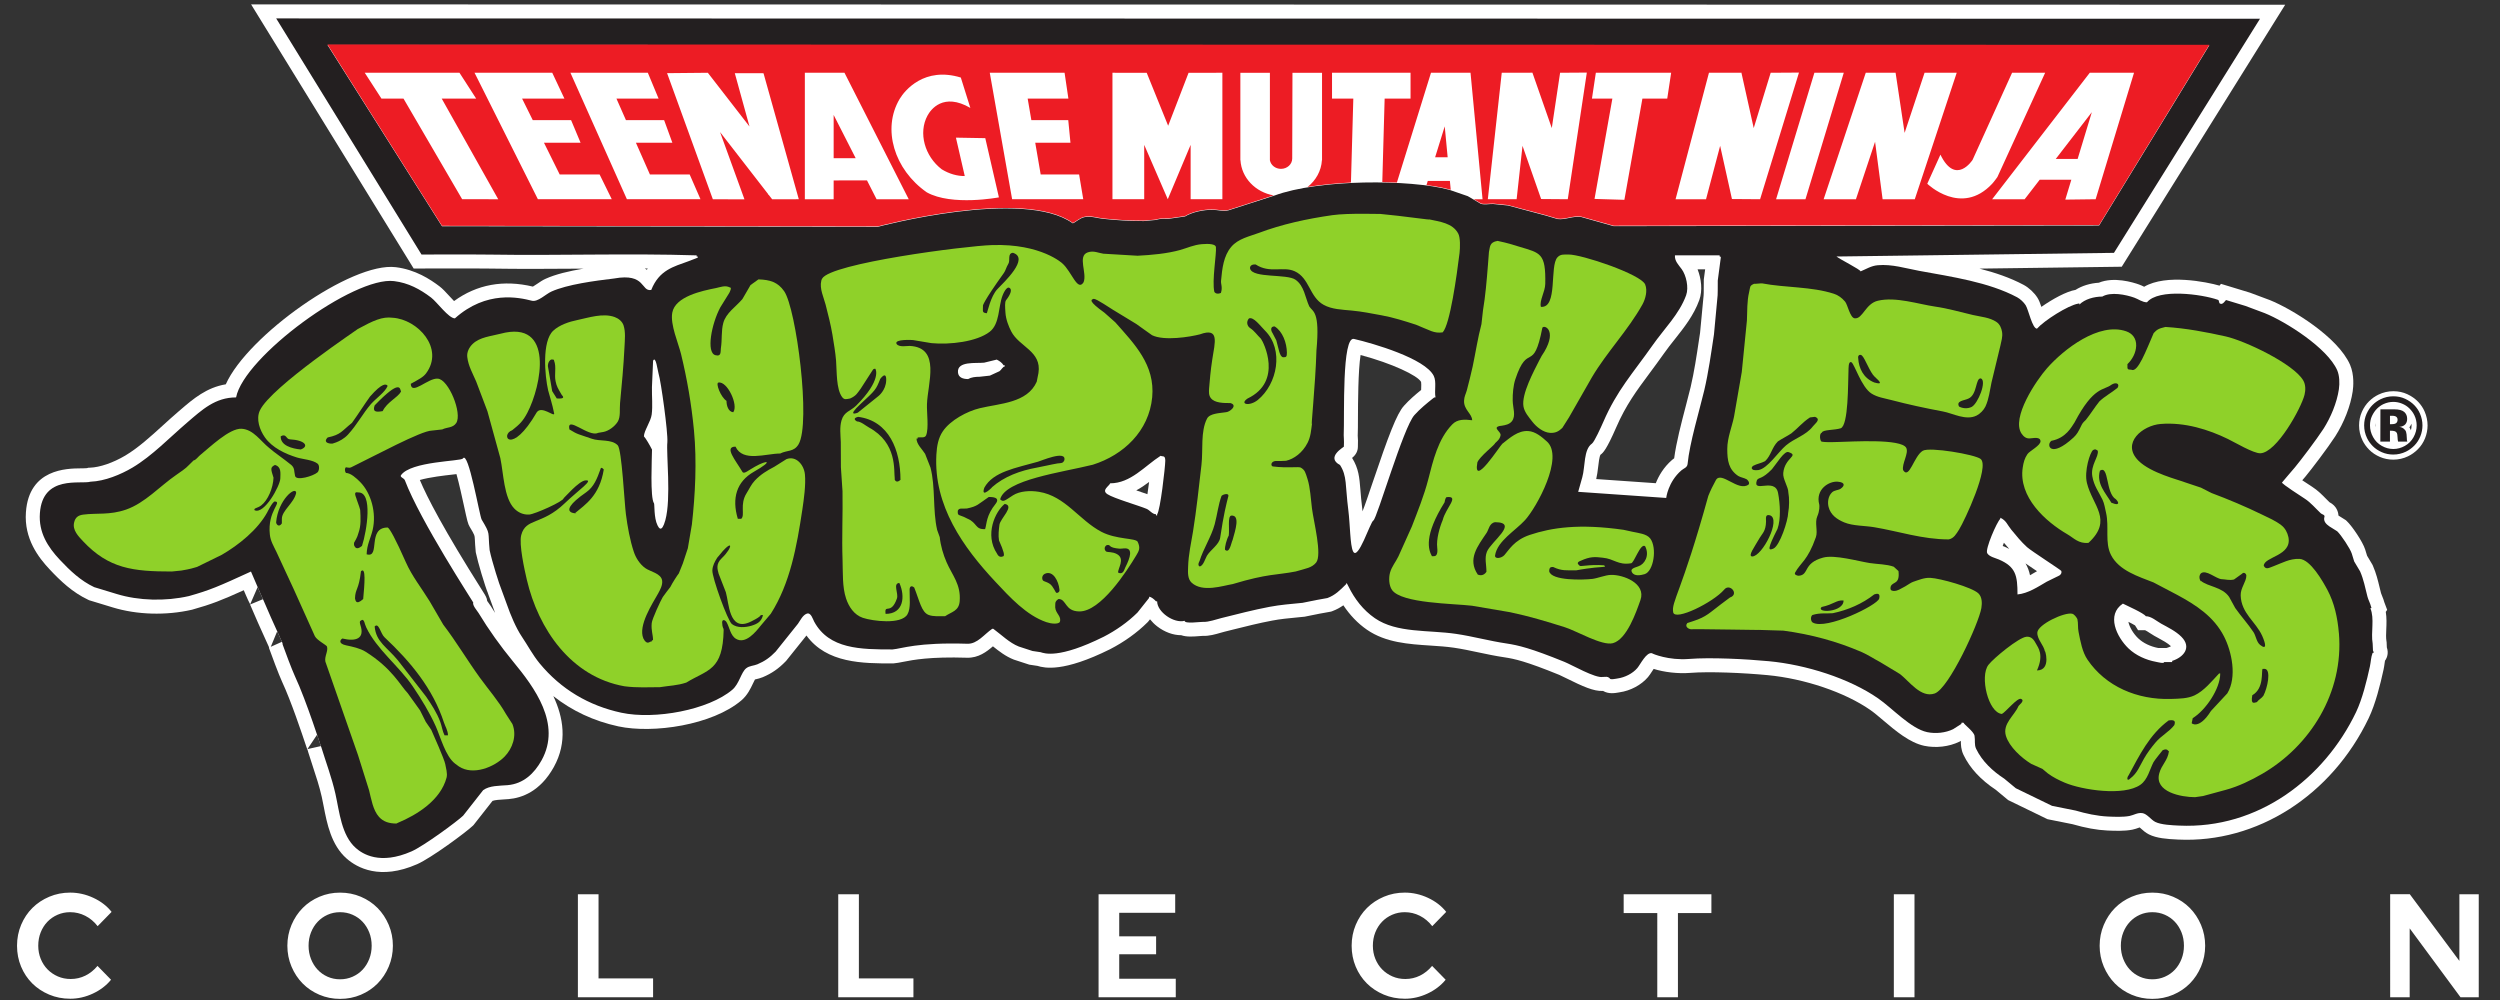 <?xml version="1.0" encoding="UTF-8" standalone="no"?>
<!-- Created with Inkscape (http://www.inkscape.org/) -->

<svg
   xmlns:dc="http://purl.org/dc/elements/1.1/"
   xmlns:cc="http://creativecommons.org/ns#"
   xmlns:rdf="http://www.w3.org/1999/02/22-rdf-syntax-ns#"
   xmlns:svg="http://www.w3.org/2000/svg"
   xmlns="http://www.w3.org/2000/svg"
   xmlns:sodipodi="http://sodipodi.sourceforge.net/DTD/sodipodi-0.dtd"
   xmlns:inkscape="http://www.inkscape.org/namespaces/inkscape"
   version="1.1"
   id="svg2"
   xml:space="preserve"
   width="500"
   height="200"
   viewBox="0 0 500 200"
   sodipodi:docname="tmnt.svg"
   inkscape:version="0.92.5 (2060ec1f9f, 2020-04-08)"><rect x="0" y="0" width="500" height="200" fill="#333333" stroke="none"/><defs
     id="defs6" /><sodipodi:namedview
     pagecolor="#ffffff"
     bordercolor="#666666"
     borderopacity="1"
     objecttolerance="10"
     gridtolerance="10"
     guidetolerance="10"
     inkscape:pageopacity="0"
     inkscape:pageshadow="2"
     inkscape:window-width="1366"
     inkscape:window-height="743"
     id="namedview4"
     showgrid="false"
     inkscape:pagecheckerboard="true"
     inkscape:zoom="1.4781133"
     inkscape:cx="205.82349"
     inkscape:cy="113.16428"
     inkscape:window-x="0"
     inkscape:window-y="0"
     inkscape:window-maximized="1"
     inkscape:current-layer="g10" /><g
     id="g10"
     inkscape:groupmode="layer"
     inkscape:label="ink_ext_XXXXXX"
     transform="matrix(1.333,0,0,-1.333,0,200)"><path
       inkscape:connector-curvature="0"
       id="path16"
       style="fill:#ffffff;fill-opacity:1;fill-rule:evenodd;stroke:none;stroke-width:0.193"
       d="m 37.52,59.337 0.024,0.01 c -0.004,0.007 -0.007,0.012 -0.011,0.02 z M 47.573,39.805 c 0.281,-0.834 0.483,-1.445 0.574,-1.708 l -2.021,-0.455 z m -6.028,15.412 0.105,-0.029 c 0.279,-0.616 0.507,-1.119 0.652,-1.445 L 40.629,52.995 Z M 349.34,74.775 c -0.015,0.007 -0.025,0.015 -0.04,0.022 0.002,-7.7e-4 0.015,-0.008 0.04,-0.022 z M 73.6,59.153 c -0.105,0.169 -0.21,0.312 -0.321,0.463 -0.052,0.069 -0.123,0.169 -0.186,0.261 -0.039,0.46 -0.217,0.744 -0.74,1.571 -5.81,9.191 -8.3,14.037 -9.36,16.573 1.457,0.424 3.779,0.685 4.709,0.79 0.285,0.032 0.543,0.062 0.784,0.092 0.402,-1.419 0.89,-3.667 1.137,-4.805 0.481,-2.22 0.579,-2.652 0.843,-3.094 0.751,-1.26 0.751,-1.26 0.783,-1.959 0.019,-0.403 0.044,-0.956 0.123,-1.753 l 0.011,-0.106 0.022,-0.105 c 0.273,-1.349 1.359,-5.004 1.826,-6.101 l -0.044,0.095 0.903,-2.466 c 0.041,-0.123 0.11,-0.312 0.189,-0.527 -0.229,0.358 -0.463,0.717 -0.677,1.072 z m 23.6,50.597 c -0.054,-0.064 -0.108,-0.121 -0.16,-0.187 -0.09,0.066 -0.181,0.131 -0.278,0.191 0.146,-0.002 0.293,-0.002 0.438,-0.004 z M 172.155,75.889 c -0.434,0.157 -0.947,0.33 -1.52,0.521 -0.046,0.015 -0.104,0.034 -0.155,0.052 0.69,0.37 1.325,0.81 1.929,1.262 -0.078,-0.623 -0.166,-1.256 -0.254,-1.835 z m 32.274,-2.567 c -0.017,0.152 -0.029,0.309 -0.046,0.457 -0.141,1.102 -0.208,1.974 -0.27,2.743 -0.148,1.869 -0.26,3.229 -1.25,4.811 0.568,0.455 0.871,1.02 0.871,1.689 0.038,0.725 0.004,1.21 -0.017,1.497 -0.004,0.055 -0.008,0.122 -0.008,0.146 0.029,0.638 0.033,1.573 0.035,2.753 0.008,2.084 0.025,7.044 0.395,9.354 4.727,-1.262 8.566,-3.076 9.078,-4.039 0.04,-0.162 0.027,-0.599 0.015,-0.896 -0.004,-0.102 -0.006,-0.206 -0.01,-0.312 -0.89,-0.718 -1.755,-1.46 -2.566,-2.362 -1.098,-1.198 -2.34,-4.523 -4.708,-11.516 -0.547,-1.622 -1.214,-3.588 -1.52,-4.326 z m 50.645,26.789 -0.154,-1.015 c -0.37,-2.485 -0.722,-4.833 -1.266,-7.152 -0.191,-0.801 -0.443,-1.764 -0.711,-2.781 -0.686,-2.614 -1.45,-5.538 -1.755,-7.886 -0.096,-0.065 -0.196,-0.14 -0.3,-0.231 -1.3,-1.126 -2.038,-2.44 -2.456,-3.508 l -8.941,0.623 c 0.135,0.579 0.218,1.188 0.287,1.786 0.067,0.587 0.177,1.552 0.351,1.86 0.401,0.283 0.911,0.786 2.354,4.085 1.452,3.35 3.028,5.472 5.024,8.161 0.69,0.93 1.404,1.892 2.177,2.988 0.495,0.709 1.036,1.387 1.605,2.105 1.389,1.753 2.83,3.565 3.667,5.865 0.518,1.435 0.3,3.224 -0.256,4.613 h 1.135 l -0.187,-1.408 -0.013,-0.104 c 0.002,0.004 -0.002,-0.1 -0.002,-0.1 -0.013,-0.379 -0.01,-0.744 -0.008,-1.094 0.004,-0.578 0.008,-1.125 -0.058,-1.597 -0.013,-0.098 -0.254,-2.679 -0.254,-2.679 z m 65.731,-45.841 c -0.753,0.727 -1.327,1.722 -1.466,2.472 0.395,-0.199 0.772,-0.398 0.998,-0.541 l 0.453,-0.718 h 1.059 c 0.152,-0.06 0.47,-0.271 0.67,-0.402 0.223,-0.15 0.455,-0.302 0.707,-0.442 0,0 0.514,-0.28 0.514,-0.28 0.732,-0.396 1.481,-0.805 1.986,-1.276 -0.116,-0.068 -0.262,-0.138 -0.449,-0.197 l -0.245,-0.077 h -0.331 -0.863 c -1.185,0.217 -2.298,0.752 -3.034,1.462 z M 303.901,65.509 c 0.441,-0.308 1.013,-0.692 1.726,-1.171 l -0.125,-0.074 c -0.308,-0.182 -0.616,-0.36 -0.925,-0.531 -0.133,0.631 -0.345,1.226 -0.676,1.777 z m -3.24,3.099 c 0.256,-0.308 0.518,-0.619 0.796,-0.929 -0.227,0.117 -0.466,0.233 -0.722,0.345 -0.083,0.036 -0.17,0.063 -0.256,0.096 0.056,0.157 0.116,0.321 0.183,0.489 z m 57.32,-15.376 c -0.004,0.011 -0.008,0.021 -0.015,0.032 -0.002,0.006 0.006,-0.01 0.015,-0.032 z m 0.135,-0.325 -0.029,0.66 -0.004,0.137 c 0,-0.015 -0.023,0.12 -0.023,0.12 -0.087,0.496 -0.06,1.135 -0.029,1.813 0.037,0.815 0.069,1.7 -0.075,2.597 l 0.208,0.303 c -0.015,0.082 -0.416,1.114 -0.416,1.114 0.006,-0.016 0.027,-0.075 0.046,-0.156 -0.112,0.451 -0.264,0.819 -0.385,1.114 -0.066,0.156 -0.144,0.348 -0.166,0.432 -0.002,0.012 -0.216,0.874 -0.216,0.874 -0.248,1.033 -0.509,2.105 -0.998,3.231 l -0.054,0.123 -0.067,0.116 -0.443,0.743 -0.314,0.53 -0.291,0.949 c -0.352,1.122 -1.944,3.49 -2.758,4.253 l -0.148,0.138 c 0.008,-0.006 -0.164,0.102 -0.164,0.102 l -0.647,0.406 -0.285,0.178 c -0.029,0.506 -0.252,1.43 -1.346,2.001 -0.171,0.166 -0.339,0.332 -0.516,0.511 -0.587,0.597 -1.252,1.274 -2.075,1.799 -0.614,0.397 -1.102,0.721 -1.495,0.982 l 0.493,0.576 c 0.894,1.078 3.321,4.265 4.451,6.007 1.346,2.11 2.298,4.57 2.625,6.763 0.1,0.695 0.258,2.452 -0.393,3.974 -1.807,4.163 -8.726,8.377 -12.027,9.71 -0.05,0.019 -2.947,1.1 -2.947,1.1 l -0.062,0.021 c 0.004,0 -0.06,0.019 -0.06,0.019 l -2.914,0.888 -1.364,0.414 c 0,0 -0.094,-0.117 -0.214,-0.27 -1.922,0.557 -8.003,1.788 -11.311,-0.166 -0.227,0.114 -0.476,0.235 -0.769,0.339 -0.88,0.316 -3.768,1.206 -6.035,0.266 -1.3,-0.081 -2.527,-0.46 -3.494,-1.075 -1.364,-0.229 -3.454,-1.377 -5.122,-2.55 -0.185,0.551 -0.356,1.007 -0.589,1.373 -0.483,0.761 -1.298,1.518 -2.073,1.93 -2.023,1.077 -4.295,1.843 -6.622,2.439 10.186,0.135 20.198,0.268 20.198,0.268 l 1.146,0.015 0.607,0.973 21.91,35.124 2.003,3.211 -3.785,0.002 -297.643,0.048 h -3.761 l 1.971,-3.203 21.803,-35.423 0.617,-1.004 1.178,0.004 c 0.081,0 8.104,0.027 10.293,-0.01 4.551,-0.075 9.123,-0.042 13.544,-0.012 0.152,0.002 0.306,0.002 0.457,0.004 -2.175,-0.37 -4.174,-0.844 -5.673,-1.522 -0.444,-0.196 -0.851,-0.476 -1.245,-0.745 -0.187,-0.129 -0.47,-0.322 -0.664,-0.43 -4.422,1.054 -8.401,0.327 -11.83,-2.169 -0.263,0.27 -0.534,0.564 -0.725,0.772 -0.533,0.582 -0.994,1.083 -1.456,1.433 -1.402,1.063 -3.606,2.514 -6.568,2.878 C 52.745,110.768 37.127,99.677 33.877,92.377 31.003,91.905 28.975,90.179 27.16,88.621 L 26.778,88.294 c -0.789,-0.672 -1.582,-1.395 -2.347,-2.09 -1.819,-1.656 -3.698,-3.366 -5.636,-4.52 -1.833,-1.083 -3.81,-1.764 -5.284,-1.817 l -0.26,-0.009 -0.203,-0.059 c -0.146,-0.024 -0.577,-0.028 -0.895,-0.031 C 10.018,79.749 4.348,79.701 3.89,73.194 3.593,69.203 5.784,66.376 7.459,64.598 9.055,62.894 10.863,61.162 13.24,60.044 l 0.138,-0.065 c -0.002,5.78e-4 0.143,-0.044 0.143,-0.044 l 1.399,-0.425 1.971,-0.6 c 3.657,-1.121 8.004,-1.25 11.925,-0.35 2.95,0.83 4.415,1.406 7.758,2.922 l 0.351,-0.816 c 0.199,-0.454 0.394,-0.9 0.608,-1.299 l 1.123,2.587 c 0.372,-0.858 0.686,-1.575 0.798,-1.818 l -1.91,-0.789 c 0.004,-0.007 0.007,-0.013 0.011,-0.02 l -0.026,-0.011 c 0.754,-1.798 1.667,-3.807 2.27,-5.138 0.225,-0.493 0.453,-0.995 0.584,-1.293 l -0.041,-0.018 c 0.375,-1.065 1.503,-4.09 1.983,-5.123 1.346,-2.883 2.989,-7.8 3.606,-9.649 0.074,-0.22 0.165,-0.49 0.284,-0.761 l -0.018,-0.004 c 0.229,-0.748 0.475,-1.494 0.713,-2.215 0.523,-1.588 1.016,-3.087 1.367,-4.645 0.099,-0.439 0.191,-0.913 0.287,-1.417 0.499,-2.579 1.118,-5.791 3.445,-7.833 1.558,-1.369 5.007,-3.299 10.589,-0.838 2.092,0.92 7.349,4.802 8.347,5.764 l 0.105,0.102 c -0.003,-0.004 0.086,0.111 0.086,0.111 l 2.132,2.714 0.627,0.801 c 0.387,0.142 1.163,0.188 1.702,0.219 0.236,0.015 0.479,0.029 0.722,0.05 1.968,0.168 4.734,1.137 6.771,4.801 2.088,3.764 1.42,7.493 -0.069,10.65 2.805,-2.208 6.061,-3.74 9.751,-4.54 5.241,-1.126 14.112,0.198 18.468,3.901 0.901,0.773 1.363,1.751 1.735,2.537 0.087,0.185 0.208,0.44 0.298,0.6 0.056,0.013 0.12,0.029 0.173,0.04 0.277,0.065 0.621,0.144 0.998,0.301 1.346,0.567 2.372,1.278 3.437,2.376 l 0.07,0.071 c -0.002,-0.001 0.06,0.076 0.06,0.076 l 2.988,3.73 c 3.038,-4.18 8.474,-4.189 12.912,-4.189 h 0.09 l 0.09,0.009 c 0.447,0.038 0.895,0.126 1.414,0.229 1.502,0.295 4.015,0.792 9.598,0.617 1.713,-0.044 2.946,0.911 3.873,1.712 0.905,-0.73 1.918,-1.515 3.114,-1.983 l 0.057,-0.022 c -0.001,7.7e-4 0.056,-0.018 0.056,-0.018 l 0.993,-0.324 1.065,-0.347 0.166,-0.055 c -0.015,0.001 0.159,-0.024 0.159,-0.024 l 1.076,-0.162 c 1.073,-0.336 3.907,-0.974 10.887,2.499 2.095,1.075 4.077,2.497 5.601,4.018 l 0.086,0.086 c -0.005,-0.007 0.071,0.087 0.071,0.087 l 0.238,0.3 c 0.302,-0.379 0.658,-0.739 1.078,-1.063 1.124,-0.867 2.409,-1.327 3.602,-1.324 0.817,-0.287 1.798,-0.212 2.823,-0.129 0.148,0.011 0.351,0.029 0.414,0.029 0.931,-0.047 1.902,0.236 2.682,0.464 0.225,0.065 0.438,0.126 0.611,0.168 0.013,0.002 1.19,0.298 1.19,0.298 2.034,0.509 3.958,0.991 5.925,1.361 1.231,0.236 2.456,0.353 3.754,0.476 l 1.019,0.101 0.108,0.01 c -0.012,-0.002 0.094,0.02 0.094,0.02 l 1.094,0.222 1.002,0.202 c -0.052,-0.01 0.836,0.15 0.836,0.15 l 0.755,0.137 0.183,0.034 c 0.006,0 0.179,0.064 0.179,0.064 0.643,0.238 1.181,0.542 1.662,0.88 0.998,-1.493 2.173,-2.723 3.544,-3.667 2.812,-1.936 6.224,-2.159 9.523,-2.374 1.244,-0.082 2.415,-0.159 3.529,-0.323 1.202,-0.176 2.392,-0.429 3.652,-0.696 1.273,-0.27 2.591,-0.55 3.929,-0.745 1.514,-0.229 3.184,-0.585 8.215,-2.633 0.214,-0.087 0.684,-0.321 1.138,-0.547 2.348,-1.166 4.045,-1.94 5.397,-1.863 0.011,0 0.021,0 0.035,0 0.844,-0.497 1.793,-0.33 2.387,-0.223 0.033,0.006 0.081,0.013 0.094,0.017 1.63,0.23 3.261,1.102 4.261,2.278 0.22,0.263 0.403,0.545 0.597,0.846 0.067,0.105 0.162,0.247 0.258,0.388 1.524,-0.485 3.639,-0.748 5.48,-0.597 2.876,0.231 8.011,0.005 11.6,-0.337 5.551,-0.524 11.598,-2.572 15.41,-5.219 0.572,-0.398 1.256,-0.977 1.98,-1.591 1.838,-1.558 3.924,-3.324 6.123,-3.794 1.753,-0.367 3.712,-0.14 5.249,0.606 l 0.112,0.053 c -0.006,-0.002 0.098,0.063 0.098,0.063 l 0.038,0.023 c 0,-0.013 0,-0.023 0,-0.036 0.002,-0.505 0.008,-1.267 0.399,-2.074 0.952,-1.982 2.583,-3.742 4.839,-5.235 l 1.672,-1.388 0.196,-0.162 c -0.008,0.004 0.22,-0.106 0.22,-0.106 l 2.72,-1.32 2.712,-1.318 0.241,-0.116 c 0.004,-0.002 0.268,-0.054 0.268,-0.054 l 2.119,-0.424 1.366,-0.274 c 1.93,-0.558 3.644,-0.871 5.218,-0.947 1.179,-0.05 2.552,-0.107 3.741,0.123 0.391,0.079 0.709,0.195 0.965,0.288 0.046,0.016 0.1,0.036 0.15,0.053 0.06,-0.05 0.123,-0.106 0.171,-0.151 0.318,-0.286 0.715,-0.641 1.221,-0.896 1.158,-0.579 2.695,-0.695 4.301,-0.77 l 0.11,-0.005 c 11.786,-0.554 22.995,6.595 28.558,18.212 1.042,2.184 1.741,5.051 2.236,7.306 0.071,0.339 0.114,0.649 0.152,0.924 0.021,0.144 0.041,0.282 0.062,0.409 0.025,0.035 0.058,0.063 0.083,0.102 0.212,0.343 0.487,1.013 0.191,1.882" /><path
       inkscape:connector-curvature="0"
       id="path18"
       style="fill:#231f20;fill-opacity:1;fill-rule:evenodd;stroke:none;stroke-width:0.193"
       d="m 356.034,52.447 c -0.013,0.339 -0.027,0.677 -0.044,1.016 -0.3,1.724 0.312,3.756 -0.349,5.323 0.258,0 0.154,0.026 0.106,0.237 -0.127,0.515 -0.424,1.031 -0.543,1.509 -0.349,1.363 -0.562,2.54 -1.1,3.776 -0.295,0.494 -0.591,0.993 -0.886,1.488 -0.117,0.393 -0.243,0.791 -0.366,1.187 -0.231,0.74 -1.599,2.794 -2.184,3.341 -0.391,0.248 -0.792,0.493 -1.183,0.741 -0.483,0.339 -0.952,0.784 -0.72,1.473 0,0.322 -0.349,0.284 -0.559,0.483 -0.79,0.741 -1.524,1.633 -2.415,2.202 -3.273,2.122 -3.396,2.351 -3.411,2.412 0.769,0.934 0.788,0.914 1.934,2.272 0.848,1.021 3.223,4.142 4.297,5.797 1.073,1.685 2.003,3.876 2.308,5.929 0.135,0.936 0.09,2.048 -0.245,2.837 -1.458,3.355 -7.732,7.316 -10.885,8.587 -0.961,0.36 -1.928,0.72 -2.893,1.081 -0.967,0.295 -1.94,0.591 -2.912,0.886 -0.462,-0.58 -0.655,-0.692 -0.98,-0.483 -0.152,0.378 -0.04,0.451 -0.27,0.526 -2.375,0.822 -8.86,1.726 -10.609,-0.385 -0.688,0 -1.285,0.478 -1.89,0.693 -1.269,0.455 -3.531,0.917 -4.815,0.166 -1.229,0 -2.625,-0.387 -3.436,-1.202 0,0.214 0.037,0.181 -0.171,0.144 -1.51,-0.243 -5.129,-2.552 -6.189,-3.756 -0.703,0 -1.283,2.862 -1.697,3.513 -0.283,0.447 -0.826,0.955 -1.285,1.198 -4.259,2.271 -9.787,3.067 -14.71,3.968 -1.988,0.366 -4.057,1.029 -6.195,0.84 -0.994,-0.087 -1.728,-0.576 -2.583,-0.925 0,0.268 -3.142,1.832 -3.61,2.234 0.06,0 0.171,0 0.171,0 l 41.458,0.547 21.91,35.124 -297.644,0.048 21.802,-35.423 c 0,0 8.101,0.025 10.334,-0.012 10.384,-0.166 20.568,0.214 30.945,-0.114 0,-0.058 0,-0.112 0,-0.171 0.059,0 0.114,0 0.172,0 0,-0.058 0,-0.112 0,-0.171 -0.478,-0.189 -0.956,-0.372 -1.434,-0.553 -2.171,-0.797 -4.356,-1.294 -5.544,-4.292 -1.579,-0.291 -0.789,2.583 -5.57,1.718 -2.868,-0.343 -7.031,-0.886 -9.411,-1.961 -0.843,-0.376 -2.025,-1.595 -2.928,-1.379 -1.922,0.493 -6.811,1.601 -11.554,-2.643 -0.934,0 -2.68,2.448 -3.572,3.124 -1.659,1.258 -3.41,2.204 -5.554,2.466 -6.043,0.747 -22.528,-11.365 -23.704,-17.449 -3.137,0 -5.108,-1.865 -7.278,-3.718 -2.659,-2.268 -5.296,-5.045 -8.272,-6.817 -1.734,-1.026 -4.135,-2.035 -6.284,-2.111 -1.477,-0.43 -7.193,1.074 -7.601,-4.722 -0.215,-2.889 1.187,-5.08 3.003,-7.009 1.531,-1.632 3.137,-3.148 5.146,-4.092 1.128,-0.344 2.25,-0.682 3.373,-1.027 3.293,-1.009 7.3,-1.122 10.839,-0.312 3.159,0.892 4.415,1.435 9.309,3.681 0.822,-1.939 2.057,-4.764 1.81,-4.159 1.493,-3.554 3.572,-7.862 2.857,-6.562 0.388,-1.096 1.483,-4.025 1.908,-4.937 1.794,-3.841 4.006,-10.905 3.974,-10.684 0.715,-2.326 1.58,-4.604 2.122,-7.016 0.601,-2.697 0.902,-6.232 3.068,-8.132 0.972,-0.855 3.578,-2.6 8.356,-0.496 1.835,0.809 6.861,4.512 7.737,5.357 1.004,1.273 2.004,2.551 3.002,3.824 0.95,0.703 2.423,0.651 3.658,0.752 2.401,0.206 4.018,1.768 5.108,3.728 3.035,5.473 -1.074,10.941 -4.297,14.852 -1.852,2.251 -3.658,4.77 -5.156,7.251 -0.215,0.348 -0.946,1.154 -0.801,1.58 0,0.064 -7.961,12.262 -10.26,18.342 -0.117,0.323 -0.784,0.457 -0.579,0.752 1.472,2.112 9.018,2.074 9.293,2.51 0.816,1.306 2.497,-8.638 2.814,-9.169 1.375,-2.304 0.907,-1.692 1.193,-4.583 0.348,-1.717 1.562,-5.473 1.697,-5.704 0.301,-0.822 0.602,-1.643 0.902,-2.465 0.512,-1.483 1.354,-3.508 2.224,-4.796 0.903,-1.339 1.633,-2.75 2.67,-4.013 3.227,-3.916 7.396,-6.361 12.262,-7.414 5.038,-1.085 13.1,0.42 16.662,3.449 1.048,0.896 1.312,2.621 2.084,3.223 0.484,0.381 1.118,0.36 1.671,0.591 1.106,0.467 1.88,1.014 2.74,1.901 1.117,1.391 2.234,2.787 3.351,4.185 0.349,0.493 0.714,1.3 1.327,1.514 0.623,0.226 0.913,-0.849 1.101,-1.191 2.235,-4.148 6.994,-4.18 11.758,-4.18 1.434,0.124 3.673,1.091 11.258,0.854 1.461,-0.038 2.492,1.413 3.695,2.24 0.06,0 0.113,0 0.172,0 1.192,-0.875 2.433,-2.112 3.818,-2.655 0.688,-0.224 1.37,-0.445 2.058,-0.67 0.408,-0.064 0.816,-0.124 1.224,-0.183 0.527,-0.167 2.697,-1.047 9.476,2.326 1.767,0.907 3.599,2.174 5.054,3.624 0.585,0.731 1.166,1.468 1.745,2.198 0,0.054 0,0.113 0,0.172 0.334,0 0.834,-0.451 1.032,-0.687 0.059,0 0.112,0 0.172,0 0,-1.6 2.513,-3.347 4.125,-2.923 0,-0.494 2.32,-0.14 2.749,-0.16 0.892,-0.042 1.95,0.376 2.771,0.574 2.405,0.598 4.796,1.225 7.219,1.683 1.655,0.315 3.259,0.43 4.952,0.601 0.699,0.14 1.396,0.284 2.094,0.424 0.549,0.096 1.092,0.199 1.639,0.295 1.175,0.435 1.911,1.192 2.808,2.084 0,0.446 0.312,-0.263 0.349,-0.337 0.919,-1.88 2.204,-3.557 3.97,-4.776 3.288,-2.262 8.042,-1.736 12.168,-2.347 2.533,-0.372 5.037,-1.069 7.578,-1.441 1.741,-0.263 3.619,-0.697 8.703,-2.765 1.084,-0.44 4.631,-2.478 5.736,-2.256 0.516,0 0.655,0.112 1.032,-0.173 0,-0.321 0.95,-0.086 1.202,-0.054 1.063,0.151 2.24,0.725 2.949,1.558 0.497,0.598 1.354,2.414 2.196,2.23 0.073,-0.088 2.504,-1.11 5.571,-0.861 3.196,0.257 8.535,-0.011 11.967,-0.339 5.574,-0.527 12.054,-2.561 16.409,-5.586 2.098,-1.455 4.894,-4.533 7.343,-5.055 1.306,-0.274 2.778,-0.102 3.895,0.441 0.414,0.263 0.822,0.527 1.237,0.79 0,0.284 0.102,0.172 0.343,0.172 0,-0.214 1.508,-1.279 1.635,-1.945 0.121,-0.698 -0.062,-1.342 0.241,-1.965 0.901,-1.875 2.487,-3.347 4.22,-4.475 0.582,-0.484 1.156,-0.962 1.736,-1.439 1.811,-0.882 3.619,-1.755 5.43,-2.637 1.183,-0.237 2.36,-0.473 3.54,-0.71 1.504,-0.44 3.174,-0.816 4.856,-0.897 1.013,-0.043 2.271,-0.101 3.232,0.086 0.636,0.129 1.198,0.521 1.903,0.43 0.713,-0.086 1.316,-0.998 1.955,-1.321 0.88,-0.441 2.545,-0.504 3.565,-0.553 11.921,-0.56 21.82,7.117 26.564,17.021 0.938,1.971 1.599,4.668 2.076,6.849 0.152,0.699 0.152,1.402 0.408,2.041 0.291,0 0.117,0.178 0.05,0.365 z M 99.824,71.984 c -0.553,-1.998 -0.999,-1.117 -1.177,-0.758 -0.554,1.123 -0.424,3.168 -0.521,3.293 -0.606,0.816 -0.311,6.762 -0.3,8.063 -0.317,0.633 -0.945,1.713 -1.214,1.985 0,0.824 1.031,2.226 1.166,3.272 0.167,1.327 0.011,2.691 0.038,4.12 0.059,1.316 0.113,2.637 0.172,3.954 0.408,0.832 0.682,-1.495 0.816,-1.907 0.371,-1.177 1.434,-8.874 1.326,-10.308 -0.187,-1.725 0.597,-8.422 -0.305,-11.715 z m 50.931,23.071 c -0.279,0 -0.537,-0.543 -0.789,-0.709 -0.478,-0.227 -0.962,-0.447 -1.445,-0.666 -0.516,-0.06 -1.031,-0.114 -1.548,-0.171 -0.612,0 -1.256,-0.071 -1.719,-0.345 -0.752,0 -1.472,0.214 -1.525,1.025 -0.123,1.709 2.718,1.306 3.927,1.435 0.633,0.15 1.262,0.306 1.895,0.462 0.424,-0.225 0.747,-0.424 1.031,-0.861 0.226,0 0.172,0.062 0.172,-0.17 z m 22.861,-22.175 c 0,-0.059 0,-0.112 0,-0.17 -0.231,0 -0.172,-0.055 -0.172,0.17 -0.549,0 -0.941,0.613 -1.402,0.807 -1.171,0.494 -4.968,1.59 -5.886,2.203 -0.946,0.617 0.263,1.212 0.413,1.632 3.078,0 5.189,2.605 7.563,4.126 0.321,-0.157 0.698,0.129 0.703,-0.731 -0.005,-0.972 -0.758,-7.505 -1.219,-8.037 z m 41.394,17.388 c -0.961,-0.763 -1.932,-1.551 -2.793,-2.508 -1.649,-1.801 -5.634,-15.577 -6.156,-15.813 -0.46,-0.205 -2.319,-6.172 -3.057,-4.621 -0.451,0.963 -0.424,3.955 -0.707,6.189 -0.48,3.781 -0.168,5.075 -1.246,6.757 -2.182,1.143 0.58,2.69 0.58,2.75 0.052,1.09 -0.038,1.412 -0.023,1.723 0.129,2.864 -0.304,15.001 1.57,14.433 2.778,-0.645 10.65,-2.91 11.94,-5.542 0.439,-0.903 0.066,-2.215 0.262,-3.223 -0.227,0 -0.225,-0.023 -0.37,-0.146 z m 43.127,20.776 c -0.135,-1.036 -0.275,-2.067 -0.408,-3.099 -0.033,-0.988 0.05,-1.967 -0.087,-2.916 -0.16,-1.724 -0.322,-3.444 -0.483,-5.166 -0.43,-2.832 -0.815,-5.646 -1.458,-8.396 -0.726,-3.047 -2.204,-7.918 -2.5,-11.044 -0.052,-0.548 -0.595,-0.666 -0.934,-0.962 -2.009,-1.74 -2.273,-4.135 -2.273,-4.135 l -13.208,0.919 c 0,0 0.397,1.395 0.616,2.186 0.447,1.563 0.183,4.179 1.452,5.049 0.36,0.246 1.396,2.557 1.703,3.254 2.063,4.76 4.388,7.231 7.406,11.517 1.751,2.496 3.98,4.64 5.018,7.481 0.43,1.192 0,3.018 -0.668,3.928 -0.443,0.605 -1.092,1.24 -1.007,2.067 2.234,0 4.469,0 6.701,0 0,-0.058 0,-0.112 0,-0.171 0.281,0 0.154,-0.279 0.131,-0.51 z m 50.852,-47.349 c -0.636,-0.312 -1.269,-0.623 -1.903,-0.935 -1.294,-0.752 -2.785,-1.757 -4.386,-1.912 0,2.82 -0.248,4.152 -2.795,5.243 -0.514,0.226 -1.439,0.408 -1.751,0.95 -0.337,0.585 1.46,4.709 1.965,5.15 0,0.055 0,0.114 0,0.172 0.915,-0.436 1.048,-1.068 1.649,-1.798 0.753,-0.915 1.464,-1.8 2.356,-2.612 0.643,-0.585 5.112,-3.442 5.154,-3.583 0.081,-0.305 -0.058,-0.515 -0.289,-0.676 z M 325.904,50.88 c 0,-0.06 0,-0.114 0,-0.173 -0.171,0 -0.343,0 -0.514,0 -0.227,0 -0.458,0 -0.688,0 0,-0.284 -0.953,-0.016 -1.204,0.028 -1.504,0.273 -3.051,0.961 -4.153,2.024 -1.757,1.698 -3.367,5.027 -0.832,6.714 0.622,-0.312 3.153,-1.439 3.436,-1.891 0.817,0 1.633,-0.74 2.294,-1.107 1.019,-0.563 2.192,-1.121 3.045,-1.975 1.606,-1.607 0.318,-3.089 -1.385,-3.62" /><path
       inkscape:connector-curvature="0"
       id="path20"
       style="fill:#ffffff;fill-opacity:1;fill-rule:evenodd;stroke:none;stroke-width:0.193"
       d="m 49.132,143.3 17.184,-27.207 65.418,-0.081 c 0,0 21.883,5.844 29.221,0.516 0.317,0.081 1.058,0.79 1.74,0.925 0.962,0.198 1.848,-0.135 2.723,-0.237 2.057,-0.225 4.039,-0.345 6.193,-0.345 0.628,0.06 1.263,0.114 1.891,0.171 0.532,0.216 1.262,0.173 1.891,0.173 0.403,0.058 0.806,0.114 1.203,0.171 0.403,0.06 0.806,0.114 1.203,0.173 1.041,0.643 2.766,1.019 4.12,0.998 0.82,-0.01 1.588,-0.27 2.394,-0.081 2.294,0.738 4.586,1.474 6.881,2.213 6.676,2.487 20.4,2.462 26.266,0.871 0.923,-0.318 1.847,-0.639 2.764,-0.955 0.657,-0.387 1.314,-0.774 1.967,-1.156 0.578,-0.156 1.2,-0.01 1.838,-0.021 0.742,-0.075 1.483,-0.15 2.225,-0.225 1.89,-0.505 3.781,-1.011 5.673,-1.51 0.586,-0.171 1.171,-0.349 1.751,-0.52 1.192,-0.162 2.288,0.493 3.577,0.3 1.618,-0.457 4.846,-1.366 4.846,-1.366 l 72.845,0.098 16.54,27.044 -282.352,0.05" /><path
       inkscape:connector-curvature="0"
       id="path22"
       style="fill:#8fd129;fill-opacity:1;fill-rule:evenodd;stroke:none;stroke-width:0.193"
       d="m 247.587,69.255 c -0.532,0.694 -1.751,0.801 -2.631,0.994 -0.811,0.184 -1.499,0.318 -1.318,0.291 -6.771,0.971 -10.866,0.322 -14.109,-0.758 -2.369,-0.791 -3.142,-2.288 -3.814,-3.03 -0.441,-0.488 -1.462,-0.643 -1.4,-0.054 0.335,2.176 3.028,3.69 4.498,5.302 1.776,1.955 5.867,9.444 3.296,11.779 -0.769,0.699 -1.741,1.519 -2.814,1.584 -1.549,0.104 -2.789,-1.052 -3.885,-1.901 -0.333,-0.252 -4.448,-6.736 -3.75,-2.804 0.329,0.886 2.656,2.654 2.656,2.885 0.25,0.242 0.724,0.57 0.826,1.193 0.09,0.549 -1.267,1.123 -0.139,1.385 0.112,0.017 0.225,0.027 0.331,0.044 0.564,0.085 1.135,0.214 1.499,0.659 0.655,0.824 0.144,2.032 0.129,3.086 -0.021,1.052 0.087,2.298 0.391,3.211 1.892,5.694 2.693,0.763 4.057,7.734 0.252,0.51 2.207,-0.3 0.322,-3.548 -0.374,-0.578 -0.483,-0.732 -0.794,-1.36 -0.79,-1.574 -2.675,-5.033 -2.363,-6.88 0.139,-0.867 0.811,-1.628 1.337,-2.304 0.605,-0.786 1.637,-1.612 2.66,-1.672 0.826,-0.044 1.289,0.231 1.83,0.736 0.339,0.532 0.676,1.063 1.015,1.601 1.144,2.003 2.294,4.006 3.438,6.017 2.244,3.785 5.445,7.079 7.58,10.923 0.445,0.817 0.784,2.048 0.403,2.986 -0.622,1.527 -9.562,4.53 -11.523,4.498 -0.697,-0.012 -1.185,0.069 -1.637,-0.424 -1.219,-1.306 0.1,-7.655 -2.487,-7.429 -0.252,0.94 0.626,2.217 0.655,3.442 0.096,4.652 -0.724,4.621 -3.899,5.582 -1.152,0.349 -1.599,0.516 -3.255,0.871 -1.239,-0.21 -1.113,-0.876 -1.296,-1.672 -0.054,-0.676 -0.1,-1.354 -0.156,-2.028 -0.181,-2.296 -0.376,-4.582 -0.736,-6.715 -0.075,-0.69 -0.148,-1.375 -0.229,-2.063 -0.543,-2.042 -0.876,-4.255 -1.312,-6.333 -0.248,-1.16 -0.574,-2.396 -0.88,-3.594 -0.15,-0.559 -0.401,-0.934 -0.42,-1.595 -0.042,-1.354 1.215,-1.945 1.215,-2.91 -1.111,0.141 -2.209,0.183 -2.984,-0.624 -2.136,-2.196 -2.872,-5.409 -3.614,-8.293 -0.628,-2.421 -1.562,-4.711 -2.448,-7.02 -0.672,-1.493 -1.343,-2.993 -2.015,-4.484 -0.414,-0.86 -1.013,-1.532 -1.264,-2.456 -0.214,-0.79 -0.16,-1.944 0.306,-2.594 1.45,-2.025 9.24,-2.025 11.989,-2.358 1.909,-0.324 3.816,-0.649 5.717,-0.972 2.851,-0.598 5.532,-1.402 8.244,-2.262 1.724,-0.543 5.571,-2.825 7.187,-2.384 2.096,0.58 3.492,4.652 4.132,6.467 0.886,2.53 -2.627,3.835 -4.438,3.776 -0.842,-0.022 -1.992,-0.509 -2.776,-0.601 -1.414,-0.161 -6.177,-0.3 -6.478,1.155 0.01,0.704 0.349,0.619 0.601,0.628 1.267,-0.602 1.967,-0.494 3.481,-0.494 0.493,0.096 2.238,0.407 4.072,0.515 0.43,0.027 0.108,0.15 0.102,0.232 -2.273,0.197 -3.718,-0.296 -3.718,-0.017 -0.295,0.214 -0.424,0.479 0.183,0.699 1.445,0.661 2.153,0.596 3.313,0.461 1.724,-0.159 2.273,-1.147 4.234,-0.837 0.466,-0.038 1.418,3.114 2.128,2.558 0.713,-1.387 -0.073,-2.703 -1.011,-3.009 -0.913,-0.296 -1.183,-0.467 -0.973,-0.88 0.36,-0.688 1.379,-0.451 1.897,-0.302 1.358,0.393 1.922,3.953 0.842,5.371 z m -31.122,2.767 c -0.466,-1.096 -0.984,-2.91 -0.826,-4.168 0.198,-1.714 -0.786,-1.15 -0.786,-1.29 -0.543,0.974 -1.266,3.062 1.886,8.106 0.066,0.473 0.21,0.758 0.306,0.774 2.024,0.257 -0.144,-1.633 -0.58,-3.421 z m 6.559,-7.773 c -0.414,-0.633 -0.982,-0.553 -1.294,-0.429 -1.591,2.347 -0.033,4.255 1.327,6.285 0.31,0.472 0.403,1.45 1.258,1.584 3.667,-0.016 -0.641,-2.928 -1.227,-4.448 -0.374,-0.967 -0.064,-1.88 -0.064,-2.992" /><path
       inkscape:connector-curvature="0"
       id="path24"
       style="fill:#8fd129;fill-opacity:1;fill-rule:evenodd;stroke:none;stroke-width:0.193"
       d="m 120.765,78.887 c -0.139,1.406 -1.327,2.825 -2.771,2.261 -0.608,-0.382 -1.214,-0.769 -1.827,-1.149 -1.068,-0.554 -2.068,-1.156 -2.927,-2.08 -0.537,-0.57 -0.828,-1.262 -1.23,-1.891 -1.064,-1.692 -0.177,-3.287 -0.795,-3.83 -0.172,0 -0.343,0 -0.516,0 -0.929,3.089 -0.183,5.575 2.401,7.052 3.078,1.756 2.009,1.799 0.172,0.768 -1.026,-0.558 -1.639,-1.181 -1.886,-0.773 -1.021,1.734 -2.798,3.78 -1.031,3.78 1.095,-2.374 4.554,-1.032 6.703,-1.032 1.058,0.533 2.047,0.206 2.75,1.375 1.89,3.191 -0.344,20.363 -2.154,22.975 -0.956,1.379 -2.144,1.724 -3.861,1.776 -0.398,-0.283 -0.79,-0.568 -1.187,-0.853 -0.404,-0.699 -0.806,-1.397 -1.214,-2.094 -0.983,-1.171 -2.466,-2.078 -2.873,-3.594 -0.328,-1.198 -0.156,-2.498 -0.36,-3.775 -0.075,-0.457 0.128,-1.321 -0.832,-1.054 -1.402,0.397 -0.57,4.715 0.751,7.181 0.446,0.722 0.898,1.441 1.343,2.165 0.102,0.21 0.42,0.822 0.076,0.822 -0.71,0.354 -1.392,0.038 -2.08,-0.102 -2.068,-0.408 -6.118,-1.252 -6.553,-3.7 -0.322,-1.784 0.913,-4.55 1.316,-6.195 0.897,-3.679 1.563,-7.508 1.944,-11.49 0.44,-4.639 0.189,-9.603 -0.316,-14.088 -0.205,-1.187 -0.403,-2.38 -0.608,-3.566 -0.252,-0.763 -0.499,-1.526 -0.752,-2.283 -0.199,-0.493 -0.397,-0.995 -0.601,-1.488 -0.194,-0.22 -1.016,-1.504 -1.268,-2.036 -0.382,-0.504 -0.758,-0.965 -1.139,-1.515 -0.285,-0.456 -1.617,-3.302 -1.66,-3.922 -0.102,-1.117 0.199,-1.691 0.199,-2.555 -0.06,0 -0.114,0 -0.172,0 0,-0.06 0,-0.12 0,-0.172 -0.296,0.08 -0.698,-0.706 -1.278,0.435 -0.828,1.928 1.38,5.253 2.202,6.73 0.284,0.521 0.698,1.251 0.618,1.928 -0.139,1.128 -1.805,1.36 -2.563,1.918 -0.805,0.589 -1.396,1.535 -1.686,2.411 -0.58,1.742 -0.946,3.771 -1.193,5.668 -0.214,1.605 -0.613,9.695 -1.224,10.328 -0.934,0.967 -2.691,0.553 -3.905,0.988 -0.645,0.237 -1.257,0.409 -1.913,0.651 -0.467,0.171 -0.741,0.327 -1.434,0.742 -0.462,2.19 2.874,-1.22 4.297,-0.516 0.274,0.048 0.553,0.091 0.827,0.141 0.789,0.164 1.66,0.811 2.111,1.508 0.478,0.751 0.273,1.89 0.364,2.82 0.263,2.799 0.527,5.544 0.667,8.423 0.048,1.073 0.183,2.229 -0.139,3.226 -0.199,0.609 -0.747,1.042 -1.321,1.254 -1.757,0.649 -3.932,-0.092 -5.587,-0.437 -1.246,-0.25 -2.724,-0.74 -3.652,-1.616 -1.709,-1.589 -1.258,-6.751 -0.758,-8.938 0.264,-1.038 0.607,-1.961 0.907,-3.492 0.022,-0.553 -1.884,1.252 -2.616,0.195 -3.851,-6.64 -5.575,-3.384 -3.674,-2.681 1.128,0.898 1.601,1.36 2.257,2.595 2.132,4.06 4.125,14.063 -4.023,11.875 -1.423,-0.374 -3.116,-0.499 -4.189,-1.545 -0.5,-0.48 -0.886,-1.204 -0.795,-1.949 0.156,-1.35 0.822,-2.473 1.333,-3.669 0.564,-1.489 1.128,-2.982 1.692,-4.469 0.645,-2.342 1.289,-4.685 1.934,-7.027 0.483,-2.25 0.521,-5.946 2.094,-7.569 0.569,-0.59 1.359,-0.96 2.245,-0.901 0.838,0.059 5.168,1.981 5.168,2.459 0.06,0 2.283,2.612 3.277,2.665 1.31,0.119 -1.015,-1.418 -3.132,-3.443 -3.46,-3.319 -5.828,-2.154 -6.516,-4.764 -0.365,-1.359 0.51,-5.286 0.833,-6.666 1.735,-7.444 6.633,-14.598 14.653,-16.017 1.897,-0.251 3.674,-0.134 5.324,-0.134 1.417,0.231 2.594,0.237 3.953,0.688 3.26,1.988 5.49,1.766 5.609,7.9 0.004,0.328 -0.199,0.221 -0.227,1.129 0,0.512 0.43,0.372 0.634,0.08 0.483,-0.782 0.58,-2.029 1.45,-2.546 1.445,-0.86 2.971,1.065 3.728,2.009 0.499,0.586 0.999,1.172 1.493,1.762 2.89,4.544 3.889,10.049 4.727,15.614 0.226,1.538 0.542,3.697 0.386,5.319 z M 83.541,90.249 c -0.231,0.368 -0.463,0.734 -0.693,1.104 -0.215,1.242 -0.424,2.477 -0.639,3.718 -0.021,0.108 -0.005,0.747 0.473,1.021 0.226,0 0.451,0.06 0.451,-0.171 0.377,-0.94 0.006,-2.069 0.227,-3.093 0.167,-0.786 0.338,-1.044 0.913,-2.03 0.65,-0.657 -0.306,-0.547 -0.731,-0.547 z M 86.291,73.059 c 1.29,0 -3.685,-0.581 1.676,3.132 1.155,0.81 1.634,2.083 2.106,3.399 0.048,0.248 0.177,0.414 0.515,0 C 89.949,75.621 87.779,74.325 86.291,73.059 Z M 107.782,92.637 c 1.333,0.274 3.051,-3.409 2.229,-4.453 -0.747,0.081 -1.01,1.009 -1.01,1.709 -0.885,0.58 -1.654,2.67 -1.219,2.745 z m 4.99,-36.472 c -0.934,-0.285 -2.165,-0.377 -2.96,0.242 -0.65,0.505 -2.986,7.005 -2.933,8.051 0.033,0.725 0.376,1.332 0.726,1.895 2.556,3.235 2.378,1.543 0.698,-0.052 -0.941,-0.888 -0.651,-1.671 -0.484,-2.332 0.36,-0.929 0.725,-1.86 1.085,-2.788 0.479,-1.687 0.479,-5.764 3.465,-4.54 0.322,0.135 1.767,0.838 1.767,1.118 0.113,0 0.231,0 0.344,0 -0.231,-0.973 -0.811,-1.315 -1.708,-1.595" /><path
       inkscape:connector-curvature="0"
       id="path26"
       style="fill:#8fd129;fill-opacity:1;fill-rule:evenodd;stroke:none;stroke-width:0.193"
       d="m 300.388,100.211 c -0.09,0.58 -0.327,1.161 -0.821,1.504 -1.021,0.709 -2.36,0.784 -3.583,1.067 -1.886,0.443 -3.708,0.98 -5.663,1.258 -2.491,0.366 -5.89,1.51 -8.57,0.876 -1.872,-0.435 -2.279,-2.778 -3.479,-2.637 -0.697,0.075 -1.052,2.046 -1.443,2.508 -0.474,0.553 -1.036,0.973 -1.678,1.175 -3.334,1.086 -7.25,0.892 -10.773,1.558 -0.119,0.027 -1.086,-0.096 -1.21,-0.064 -0.699,-0.318 -0.535,-0.403 -0.736,-1.252 -0.324,-1.348 -0.27,-2.826 -0.331,-4.265 -0.26,-2.573 -0.512,-5.147 -0.77,-7.718 -0.385,-2.236 -0.772,-4.475 -1.165,-6.709 -0.306,-1.52 -1.011,-3.164 -1.011,-4.835 0,-1.746 0.2,-3.077 1.639,-4.05 0.441,-0.253 0.855,-0.263 1.294,-0.515 0.135,-0.112 0.472,-0.462 0.275,-0.768 -1.537,-1.171 -4.114,2.095 -4.916,0.656 -0.401,-0.711 -0.848,-1.633 -1.138,-2.37 -4.006,-14.486 -5.574,-15.873 -5.268,-17.462 0.262,-1.359 6.025,1.494 7.653,3.406 0.826,1.026 2.304,-0.694 0.871,-1.181 -0.624,-0.452 -0.94,-0.7 -1.333,-0.995 -1.616,-1.208 -2.196,-1.918 -4.168,-2.545 -0.289,-0.096 -0.274,-0.075 -0.903,-0.296 -0.472,-0.575 0.27,-0.935 0.586,-0.935 -0.019,0.075 12.507,-0.166 9.754,-0.081 1.36,-0.043 2.726,-0.086 4.084,-0.124 4.195,-0.564 8.036,-1.615 11.705,-3.201 0.992,-0.43 1.82,-0.999 2.772,-1.499 1.004,-0.607 2.007,-1.213 3.009,-1.816 1.406,-1.085 3.14,-3.636 5.208,-2.911 2.142,0.764 6.609,10.498 7,12.817 0.129,0.783 0.096,1.676 -0.441,2.197 -0.961,0.928 -5.752,2.265 -7.219,2.335 -0.901,0.05 -1.799,-0.338 -2.568,-0.594 -0.289,-0.093 -0.745,-0.409 -1.204,-0.688 -0.767,-0.382 -1.084,-0.687 -1.718,-0.687 -0.274,0.048 -0.613,0.048 -0.447,0.687 0.308,0.757 1.398,0.241 1.161,2.299 -0.187,0.199 -0.52,0.452 -0.709,0.65 -1.079,0.398 -2.417,0.37 -3.604,0.553 -1.73,0.27 -5.291,1.295 -7.013,0.813 -3.059,-0.839 -2.026,-2.596 -3.644,-2.719 -0.274,0.006 -0.709,0.167 -0.541,0.473 0.821,1.515 1.868,1.756 3.119,5.317 0.318,0.908 -0.202,2.19 0.206,3.116 0.372,0.827 0.337,1.632 0.299,1.777 -0.616,2.282 1.483,3.551 2.78,3.428 1.175,-0.092 1.031,-0.656 0.412,-1.064 -0.343,-0.23 -0.913,-0.184 -1.281,-0.542 -0.593,-0.575 -0.684,-1.505 -0.512,-2.181 0.304,-1.202 1.271,-1.873 2.363,-2.325 1.31,-0.537 3.024,-0.473 4.473,-0.714 3.681,-0.613 7.241,-1.832 11.189,-1.832 0.774,0.149 1.14,0.827 1.558,1.482 0.813,1.296 4.642,9.475 3.224,10.593 -0.857,0.671 -7.66,1.831 -8.672,1.224 -1.352,-0.806 -2.019,-4.367 -2.953,-2.906 -0.216,0.957 0.88,2.531 0.474,3.336 -0.726,1.424 -8.269,0.93 -9.966,0.897 -0.441,-0.005 -1.953,-0.097 -2.685,0.038 -0.295,-0.028 -0.462,1.241 -0.011,1.349 0.087,0.472 1.892,0.36 2.814,0.657 1.2,0.395 1.096,6.884 1.177,8.539 0.023,0.507 -0.042,1.558 0.439,1.373 0.447,-0.22 1.5,-3.743 3.014,-4.698 0.909,-0.574 1.907,-0.693 2.972,-0.973 2.556,-0.672 5.054,-1.208 7.739,-1.714 1.504,-0.277 3.448,-1.418 5.06,-0.616 0.532,0.268 1.069,0.822 1.321,1.348 0.522,1.111 0.655,2.375 0.913,3.61 0.445,1.836 0.892,3.673 1.331,5.511 0.135,0.705 0.372,1.306 0.258,2.057 z M 273.3,58.963 c 1.853,0.393 2.219,1.075 3.3,0.984 0.054,-1.783 -4.174,-1.944 -3.3,-0.984 z m -1.375,-1.202 c 1.144,0.365 2.046,0.184 3.068,0.273 2.261,0.474 4.438,1.419 6.214,2.821 0.403,0.139 0.952,0.237 0.742,-0.623 -0.258,-0.999 -7.944,-4.759 -9.964,-3.604 -0.327,0.187 -0.366,0.902 -0.06,1.133 z m -9.045,8.782 c -0.649,0.086 0.302,1.337 1.16,2.825 0.347,0.601 0.903,0.961 0.932,2.417 0.004,0.462 -0.158,1.139 0.574,0.94 1.757,-0.53 -1.14,-6.183 -2.666,-6.183 z m 5.438,9.609 c 0.166,-0.855 0.144,-2.18 -0.023,-3.05 -0.025,-1.187 -1.262,-4.942 -2.213,-5.372 -0.803,-0.354 -0.955,-0.134 0.609,2.955 0.53,1.493 0.397,3.76 0.085,5.388 -0.466,2.406 -3.926,-0.161 -3.163,1.938 0.306,0.457 0.724,0.065 2.246,1.628 0.701,0.828 1.899,2.884 2.529,2.551 1.578,-0.549 -0.603,-0.783 -0.832,-3.111 -0.098,-0.901 0.763,-2.078 0.763,-2.927 z m 3.662,9.89 c -1.031,-1.333 -2.77,-1.773 -4.012,-2.831 -1.188,-1 -2.749,-3.46 -4.136,-3.7 -0.586,-0.086 -0.988,0.08 -0.844,0.08 -0.247,0.15 -0.208,0.375 0.054,0.559 0.559,0.306 1.235,0.393 1.789,0.698 0.901,0.844 1.009,2.057 1.917,2.961 0.591,0.392 1.425,0.81 2.015,1.202 1.052,0.828 1.622,1.622 2.799,2.396 0.058,0 0.697,0.091 0.753,0.091 0.977,-0.374 0.004,-1.009 -0.335,-1.454 z m 9.228,6.611 c -1.633,0.651 -2.313,2.144 -2.406,3.61 -0.108,0.528 0.322,0.661 0.57,0.418 0.487,-0.47 1.19,-2.518 1.899,-3.167 0.861,-0.774 1.248,-1.235 -0.064,-0.861 z m 14.622,-3.664 c -0.639,-0.327 -1.429,-0.22 -1.901,0.056 -0.458,0.874 0.736,0.874 1.406,1.187 1.375,0.613 1.032,3.136 1.88,3.03 0.919,-0.395 -0.451,-3.787 -1.385,-4.272" /><path
       inkscape:connector-curvature="0"
       id="path28"
       style="fill:#8fd129;fill-opacity:1;fill-rule:evenodd;stroke:none;stroke-width:0.193"
       d="m 76.891,41.39 c -0.321,0.499 -0.639,0.992 -0.962,1.493 -1.122,1.976 -2.615,3.657 -3.959,5.517 -1.89,2.616 -3.518,5.375 -5.474,7.932 -0.676,1.166 -1.354,2.332 -2.035,3.497 -1.203,1.965 -2.648,3.761 -3.572,5.861 -1.547,3.497 -2.39,5.017 -2.712,5.199 -3.159,0.026 -1.037,-4.651 -3.169,-4.017 0.042,1.46 0.601,2.395 0.902,3.646 0.607,2.584 -0.237,5.566 -1.896,7.225 -0.51,0.511 -1.38,1.333 -2.1,1.333 -0.226,0.272 -0.178,0.675 -0.065,0.81 0.113,0.135 0.44,-0.155 0.86,0.048 3.501,1.698 10.511,5.5 12.095,5.5 0.516,0.06 1.032,0.114 1.548,0.173 0.725,0.364 1.585,0.198 2.095,0.955 0.956,1.441 -1.16,6.613 -2.782,6.665 -1.439,0.119 -3.953,-2.583 -4.038,-0.776 1.229,0.68 1.869,0.994 2.303,1.574 2.778,3.743 -1.256,8.111 -5.028,8.34 -1.552,0.193 -2.847,-0.406 -5.242,-1.701 0.505,0.277 -12.999,-8.66 -14.664,-12.199 -0.623,-1.323 -0.011,-2.961 0.741,-4.036 1.106,-1.585 3.094,-2.498 4.807,-3.029 0.886,-0.273 2.386,-0.35 3.116,-0.934 0.311,-0.253 0.252,-1.047 -0.022,-1.3 -0.639,-0.564 -3.175,-1.316 -3.363,-0.544 -0.177,0.715 -0.021,1.177 -0.58,1.661 -1.354,1.095 -2.438,1.784 -3.314,2.551 -1.295,1.036 -2.353,2.763 -4.12,2.874 -1.821,0.117 -4.834,-2.832 -6.263,-3.981 -0.236,-0.187 -0.655,-0.763 -0.945,-0.763 -1.273,-1.235 -0.871,-0.977 -2.61,-2.181 -2.487,-1.708 -4.673,-4.205 -7.531,-5.204 -2.466,-0.855 -4.389,-0.485 -6.414,-0.752 -0.752,-0.097 -1.204,-0.403 -1.381,-1.198 -0.263,-1.133 0.64,-2.047 1.333,-2.789 3.882,-4.136 7.525,-4.55 13.337,-4.55 0.403,0.06 1.031,0.087 1.429,0.145 1.428,0.237 1.831,0.397 2.352,0.543 1.242,0.606 2.482,1.215 3.717,1.822 2.524,1.466 5.387,3.753 6.828,6.396 -0.097,-0.183 0.789,1.629 1.123,1.601 1.181,-0.059 -1.145,-1.407 -0.746,-4.984 0.096,-0.946 0.58,-1.73 0.983,-2.573 0.876,-1.852 1.708,-3.727 2.589,-5.581 1.063,-2.358 2.126,-4.722 3.185,-7.08 0.344,-0.639 1.746,-1.32 1.816,-1.551 0.204,-0.683 -0.403,-1.477 -0.242,-2.261 1.633,-4.673 3.265,-9.347 4.893,-14.015 0.553,-1.762 1.106,-3.524 1.66,-5.28 0.333,-1.31 0.58,-2.987 1.494,-4.002 0.666,-0.741 1.547,-0.994 2.61,-0.994 0.065,0.032 0.134,0.065 0.199,0.098 2.927,1.22 6.429,3.41 7.326,6.789 0.166,0.633 -0.097,1.456 -0.199,2.042 -0.139,0.74 -1.82,4.494 -2.095,5.128 -0.273,0.403 -0.548,0.801 -0.827,1.204 -0.284,0.575 -0.569,1.145 -0.859,1.719 -0.618,0.864 -1.235,1.723 -1.853,2.589 -1.041,1.042 -2.309,3.712 -6.333,6.219 -0.827,0.51 -1.934,0.746 -2.895,0.946 -1.257,0.269 -0.886,0.854 -0.569,1.026 2.047,-0.494 3.384,-0.011 2.707,2.008 -0.226,0.656 0.07,0.703 0.07,0.656 0.187,0.231 0.439,0.226 0.607,-0.49 0.063,-0.161 0.128,-0.326 0.187,-0.488 1.584,-3.339 4.926,-5.817 7.004,-8.889 1.3,-1.922 2.503,-3.888 3.443,-5.989 0.698,-1.563 1.445,-4.469 2.884,-5.576 0.102,-0.074 0.205,-0.148 0.307,-0.226 0.091,-0.063 0.183,-0.133 0.268,-0.197 2.122,-1.413 5.329,-0.102 6.87,1.482 1.176,1.219 1.858,3.11 1.171,4.862 z m -31.766,41.209 c -1.348,0.129 -3.061,0.606 -3.008,1.976 0.855,0.483 0.78,-0.413 1.348,-0.451 2.353,-0.124 2.944,-1.059 1.66,-1.525 z m -6.934,-9.111 c -0.161,0.333 0.409,0.28 0.989,0.71 1.031,0.774 1.804,2.664 1.858,4.168 -0.419,1.322 -0.516,1.548 0.221,1.913 0.988,-0.302 0.805,-1.22 0.8,-2.025 -0.022,-1.093 -2.428,-5.479 -3.867,-4.766 z m 4.099,-1.289 c 0,-0.231 0,-0.461 0,-0.688 -0.446,-0.688 -0.87,-0.112 -0.859,0.172 0.29,3.384 2.965,5.511 3.008,4.409 -0.311,-1.52 -2.149,-2.652 -2.149,-3.894 z m 17.876,19.08 c -0.515,-0.921 -2.1,-1.56 -2.75,-2.924 -1.123,-0.208 -1.52,-0.054 -1.204,0.861 3.873,4.016 3.794,2.523 3.954,2.063 z M 50.077,83.516 c -0.446,-0.135 -1.751,0.043 -0.913,0.886 2.003,0.424 2.078,0.94 3.647,2.192 0.935,1.3 1.762,2.627 2.696,3.931 1.88,2.155 2.472,1.924 2.654,1.61 -0.382,-0.934 -1.682,-1.809 -2.498,-2.712 -1.278,-1.493 -2.08,-3.103 -3.465,-4.604 -1.155,-1.234 -2.853,-1.416 -2.122,-1.305 z m 4.416,-23.349 c -1.145,-1.058 -1.16,-0.097 -1.23,0.086 0.042,1.493 0.585,1.272 0.892,4.071 0.784,0.753 0.536,-1.939 0.339,-4.158 z m -0.177,7.966 c -0.887,-0.746 -1.08,-0.119 -1.199,0.113 0,0.113 0,0.226 0,0.344 0.156,0.344 0.457,0.665 0.687,1.548 0.376,1.046 0.307,2.218 0.237,3.394 -0.107,0.493 -0.58,1.655 -0.58,1.761 -0.393,0.968 -0.07,0.914 0.343,0.86 2.133,-0.005 1.263,-5.704 0.512,-8.019 z M 66.696,39.712 c -0.317,0.63 -0.398,1.359 -0.639,2.015 -0.493,1.342 -1.331,2.637 -2.143,3.813 -1.402,1.805 -2.804,3.61 -4.21,5.414 -1.628,1.989 -3.283,2.746 -3.493,5.087 0.619,0.661 0.887,-1.063 1.467,-1.606 3.926,-3.691 7.262,-7.702 8.928,-12.794 0.198,-0.607 0.606,-1.22 0.606,-1.929 -0.171,0 -0.344,0 -0.515,0" /><path
       inkscape:connector-curvature="0"
       id="path30"
       style="fill:#8fd129;fill-opacity:1;fill-rule:evenodd;stroke:none;stroke-width:0.193"
       d="m 350.921,55.026 c -0.198,2.369 -0.686,4.551 -1.712,6.484 -0.688,1.289 -2.562,4.614 -4.216,4.673 -1.45,0.054 -2.579,-0.607 -3.777,-1.057 -0.745,-0.259 -1.233,-0.646 -1.568,0.026 0.042,1.375 4.272,1.466 3.7,4.292 -0.135,0.676 -0.503,1.359 -1.04,1.772 -0.934,0.721 -1.897,1.117 -2.934,1.621 -2.487,1.209 -4.985,2.263 -7.583,3.235 -0.524,0.269 -1.044,0.531 -1.57,0.801 -0.79,0.263 -1.574,0.525 -2.362,0.789 -0.969,0.391 -5.147,1.391 -7.006,3.249 -2.66,2.659 0.645,5.308 3.325,5.516 3.646,0.293 7.217,-0.853 10.103,-2.26 0.99,-0.478 3.835,-2.172 4.856,-2.138 2.439,0.091 6.102,6.713 6.624,8.755 0.181,0.73 0.177,1.541 -0.183,2.165 -1.468,2.529 -8.81,5.983 -11.638,6.611 -2.912,0.651 -5.954,1.231 -9.047,1.423 -1.144,-0.268 -1.273,-0.43 -1.762,-0.923 -1.117,-2.552 -2.369,-5.99 -3.34,-5.499 -0.231,0.058 -0.574,-0.071 -0.597,0.326 0,0.171 0,0.345 0,0.516 0.738,0.699 1.275,1.703 1.312,2.756 0.031,1.106 -0.566,1.853 -1.506,2.175 -4.085,1.412 -9.371,-2.697 -11.879,-5.553 -1.593,-1.799 -5.395,-7.429 -3.816,-9.799 0.333,-0.5 0.763,-0.805 1.37,-0.709 0.963,0.141 1.447,0.055 1.477,-0.413 0.04,-0.661 -1.626,-1.471 -1.955,-1.95 -0.414,-0.586 -0.597,-1.246 -0.709,-1.998 -0.688,-4.437 3.411,-8.133 6.703,-10.04 0.946,-0.547 1.672,-1.439 3.159,-1.283 3.739,3.438 0.591,5.602 -0.231,8.975 -0.445,1.773 0.468,4.632 0.919,4.948 0.387,0.215 0.495,0.027 0.699,-0.091 0.214,-0.876 -1.108,-2.165 -0.811,-3.851 0.237,-1.419 0.953,-2.31 1.531,-3.513 0.283,-0.598 0.368,-1.28 0.53,-1.956 0.491,-2.138 -0.214,-4.465 0.742,-6.334 1.204,-2.347 4.12,-3.223 6.372,-4.114 1.179,-0.617 2.363,-1.24 3.538,-1.858 2.835,-1.526 5.519,-3.261 7.046,-6.247 1.161,-2.266 1.978,-6.102 0.495,-8.54 -0.815,-0.882 -1.631,-1.763 -2.454,-2.643 -1.809,-2.89 -2.972,-1.832 -2.889,-1.816 0,0.114 0.154,0.623 0.154,0.742 1.918,1.171 4.126,4.387 4.126,6.703 -0.06,0 -0.112,0 -0.171,0 -1.123,-1.193 -2.252,-2.606 -3.685,-3.288 -1.042,-0.488 -2.267,-0.494 -3.535,-0.536 -5.06,-0.157 -9.802,1.87 -12.53,5.903 -0.774,1.144 -1.057,2.739 -1.329,4.125 -0.144,0.649 -0.035,1.299 -0.183,1.95 -0.139,0.29 -0.472,0.731 -0.772,0.806 -1.144,0.29 -5.199,-1.623 -5.237,-2.831 -0.037,-1.025 0.967,-1.857 1.146,-2.857 -0.098,0.602 1.083,-2.802 -1.204,-2.82 1.09,2.375 0.15,3.448 -0.108,3.949 -0.329,0.618 -0.684,1.177 -1.477,1.106 -1.129,-0.097 -4.925,-3.211 -5.694,-4.217 -1.325,-1.713 -0.037,-7.18 2.019,-7.364 0.543,0.258 2.327,2.476 2.864,2.261 0.676,-0.263 -0.324,-0.934 -0.385,-1.101 -0.593,-1.408 -2.429,-2.626 -1.872,-4.458 0.495,-1.627 2.327,-3.299 3.791,-4.189 0.561,-0.252 1.125,-0.504 1.683,-0.757 0.27,-0.226 0.543,-0.453 0.813,-0.678 0.784,-0.579 1.641,-1.008 2.539,-1.391 2.556,-1.085 8.857,-2.067 11.351,-0.311 1.111,0.789 1.385,2.277 1.961,3.384 0.133,0.269 1.379,1.801 1.379,1.801 0.751,0.338 0.769,-0.15 0.94,-0.15 -0.181,-1.429 -1.1,-2.005 -1.454,-3.326 -0.763,-2.799 3.286,-3.572 5.372,-3.572 0.403,0.06 0.803,0.112 1.202,0.172 1.138,0.311 2.277,0.618 3.415,0.929 1.895,0.511 3.787,1.434 5.468,2.406 7.154,4.148 12.243,12.15 11.499,21.088 z m -33.62,19.408 c -0.171,0.059 -0.343,0.112 -0.514,0.172 -0.838,1.44 -2.283,2.847 -1.72,4.813 1.387,0.907 0.822,-3.384 2.408,-4.298 0.761,-0.807 0.01,-0.763 -0.173,-0.687 z m 0.405,17.407 c -0.952,-0.769 -1.886,-1.24 -2.718,-2.03 -0.72,-0.892 -1.312,-1.88 -2.032,-2.772 -0.193,-0.21 -0.424,-0.36 -0.607,-0.709 -0.578,-1.198 -0.713,-1.418 -1.233,-1.929 -3.51,-3.238 -4.155,-1.089 -3.33,-0.504 2.207,0.43 3.007,2.072 3.473,2.754 2.88,5.49 4.394,4.777 5.528,5.657 0.715,0.466 1.314,0.141 0.919,-0.468 z m 8.535,-50.582 c -0.774,-1.026 -1.988,-1.6 -2.847,-2.643 -0.639,-0.763 -1.229,-1.551 -1.709,-2.39 -0.601,-1.03 -1.004,-2.192 -2.036,-2.964 -0.568,-0.585 -0.559,0.129 -0.285,0.435 1.624,2.996 3.138,6.135 6.017,8.25 1.208,0.194 0.909,-0.413 0.859,-0.688 z m 8.208,19.225 c -1.052,1.519 -3.163,1.499 -4.261,2.427 0.222,-0.414 -0.551,0.463 0.033,1.102 0.757,0.613 2.217,-0.774 3.067,-0.87 0.63,-0.018 1.171,-0.221 1.892,-0.055 0.403,0.286 0.805,0.57 1.202,0.86 0.275,0.328 0.655,0.015 0.655,-0.28 0,-0.917 -0.89,-1.847 -0.851,-2.971 0.081,-2.689 2.265,-3.931 3.226,-6.058 0.572,-1.284 0.693,-2.165 -0.312,-1.36 -0.557,0.451 -0.618,1.348 -0.992,1.913 -0.848,1.272 -1.859,2.369 -2.739,3.615 -0.306,0.557 -0.614,1.117 -0.919,1.676 z m 5.145,-14.836 c -0.252,-0.366 -0.72,-0.585 -0.977,-0.951 -0.393,-0.097 -0.961,-0.434 -0.688,1.031 1.836,1.053 1.316,3.657 1.547,3.954 0.112,0 0.231,0 0.343,0 0.969,-0.139 0.389,-2.862 -0.225,-4.034" /><path
       inkscape:connector-curvature="0"
       id="path32"
       style="fill:#8fd129;fill-opacity:1;fill-rule:evenodd;stroke:none;stroke-width:0.193"
       d="m 218.79,114.993 c -0.842,1.597 -2.83,1.793 -4.432,2.144 0.84,-0.21 -4.022,0.516 -7.256,0.801 0.42,-0.038 -4.779,0.166 -7.198,-0.183 -3.839,-0.549 -7.574,-1.366 -11.036,-2.666 -1.418,-0.526 -3.094,-0.859 -4.131,-2.084 -1.161,-1.364 -1.364,-3.249 -1.536,-5.101 -0.048,-0.489 0.263,-0.973 -0.022,-1.822 -0.403,-0.173 -0.752,-0.139 -0.977,0.15 -0.392,1.637 0.348,5.752 0.231,6.746 -0.054,0.426 -0.994,0.528 -2.116,0.426 -1.214,-0.104 -2.128,-0.555 -3.25,-0.873 -1.961,-0.547 -4.292,-0.757 -6.392,-0.863 -1.713,0.102 -3.422,0.204 -5.135,0.306 -0.682,0.092 -1.445,0.505 -2.327,0.202 -1.595,-0.535 -0.075,-3.103 -0.634,-4.484 -0.919,-1.479 -1.788,1.622 -3.207,2.843 0.097,-0.087 -3.093,2.976 -10.517,2.733 -4.006,-0.121 -24.251,-2.733 -25.503,-5.033 -0.032,-0.06 -0.059,-0.123 -0.091,-0.183 -0.011,-0.048 -0.022,-0.094 -0.037,-0.139 -0.291,-1.183 0.375,-2.525 0.649,-3.583 0.366,-1.429 0.774,-3.026 1.016,-4.469 0.209,-1.306 0.451,-2.681 0.553,-3.943 0.123,-1.633 0.01,-4.218 0.897,-5.442 0.355,-0.483 0.639,-0.316 1.204,-0.229 0.945,0.406 1.123,0.859 1.595,1.475 0.591,0.919 1.182,1.832 1.773,2.751 0.117,0.171 0.166,0.241 0.414,0.241 0.081,-0.054 0.967,-1.712 -2.864,-5.532 -0.859,-0.844 -1.821,-0.892 -2.202,-2.225 -0.302,-1.031 -0.145,-2.138 -0.108,-3.243 0.005,-1.256 0.011,-2.52 0.016,-3.776 0.081,-1.203 0.161,-2.412 0.242,-3.615 0.059,-3.444 -0.117,-6.854 0.006,-10.313 0.064,-1.939 -0.054,-4.028 0.531,-5.779 0.408,-1.23 1.203,-2.445 2.509,-2.89 1.466,-0.493 5.758,-1.053 6.693,0.516 0.542,0.922 0.306,2.497 0.327,3.685 0,0.466 0.236,0.731 0.694,0.342 0.794,-1.983 1.08,-3.679 2.143,-4.102 0.703,-0.281 1.654,-0.194 2.498,-0.194 0.972,0.655 2.062,0.768 2.18,2.239 0.199,2.541 -1.111,3.883 -1.971,5.861 -0.489,1.117 -0.898,2.492 -1.021,3.755 -0.129,0.366 -0.257,0.726 -0.392,1.09 -0.682,2.97 -0.231,6.424 -0.999,9.356 -0.269,0.683 -0.537,1.366 -0.806,2.053 -0.414,0.676 -1.289,1.439 -1.289,2.288 0.059,0 0.119,0 0.172,0 0,0.059 0,0.114 0,0.171 0.467,0.081 1.079,-0.144 1.274,0.334 0.413,1.042 0.08,3.417 0.123,4.652 0.09,3.084 2.137,8.529 -2.606,8.749 -0.333,0.017 -1.627,-0.256 -1.965,0.318 -0.36,0.742 2.487,0.568 2.487,0.559 0.919,-0.154 1.837,-0.31 2.756,-0.46 2.75,-0.264 6.783,0.202 8.733,1.697 1.542,1.185 1.284,3.785 1.939,5.457 0.033,0.087 0.596,1.531 1.09,1.1 0.311,-0.225 0.177,-0.859 -0.57,-1.82 -0.204,-0.264 -0.145,-1.025 -0.091,-1.843 0.065,-1.036 0.478,-2.076 0.871,-2.835 1.197,-2.325 4.597,-2.949 4.083,-6.237 -0.087,-0.433 -0.172,-0.869 -0.258,-1.304 -1.423,-3.217 -5.527,-3.249 -8.557,-3.98 -1.881,-0.453 -4.416,-1.799 -5.538,-3.471 -0.671,-0.983 -0.892,-2.191 -0.962,-3.48 -0.43,-7.687 4.018,-13.918 8.858,-19.09 2.159,-2.31 4.651,-5.034 7.637,-6.054 0.758,-0.258 1.714,-0.328 2.01,-0.007 0.348,0.866 -0.628,1.295 -0.677,2.23 0.049,0.467 -0.161,0.848 0.505,1.251 1.214,-0.021 0.898,-1.831 3.094,-1.869 3.217,-0.054 7.138,6.027 8.567,8.416 0.397,0.667 0.661,1.093 0.199,2.047 -0.344,0.559 -3.218,0.317 -5.441,1.488 -3.341,1.758 -5.398,5.351 -9.357,5.995 -1.337,0.221 -2.895,0.118 -3.895,-0.52 -1.214,-0.775 -1.455,-1.087 -1.934,-0.603 0.785,2.959 9.239,4.028 13.907,5.189 4.603,1.455 8.417,5.033 8.906,10.114 0.461,4.883 -2.691,8.025 -5.539,11.253 -0.542,0.483 -1.085,0.961 -1.632,1.447 -2.418,1.739 -2.063,1.938 -1.596,2.078 0.435,0 2.503,-1.429 2.847,-1.624 1.181,-0.718 2.363,-1.439 3.545,-2.157 0.767,-0.534 1.584,-1.152 2.353,-1.678 1.809,-0.892 5.709,-0.256 7.182,0.129 2.973,1.081 2.255,-1.175 1.852,-3.781 -0.248,-1.612 -0.386,-3.174 -0.472,-4.297 -0.044,-0.564 -0.059,-1.073 0.253,-1.483 0.579,-0.761 1.953,-0.751 2.941,-0.751 1.183,-0.327 -0.128,-1.375 -0.686,-1.375 -0.854,-0.141 -2.417,-0.15 -2.823,-0.961 -0.989,-1.928 -0.576,-4.647 -0.834,-6.934 -0.381,-3.276 -0.735,-6.693 -1.267,-9.996 -0.285,-1.735 -0.682,-3.433 -0.737,-5.313 -0.032,-0.859 -0.081,-1.799 0.521,-2.363 1.639,-1.525 4.714,-0.451 6.169,-0.216 5.297,1.597 6.609,1.333 9.454,1.891 1.537,0.462 2.381,0.522 3.057,1.327 0.94,1.144 -0.366,6.144 -0.618,8.133 -0.193,1.503 -0.247,3.073 -0.67,4.421 -0.316,0.964 -0.36,1.32 -1,1.701 -0.322,0.194 -1.97,-0.107 -4.222,0.179 -0.343,0.138 -0.258,0.772 0.462,0.819 0.457,0 0.977,-0.026 1.543,0.029 1.175,0.269 2.473,1.198 3.232,2.7 0.48,0.963 0.522,1.866 0.682,3.026 -0.285,-1.603 0.499,5.613 0.645,10.839 0.547,5.962 -0.547,5.752 -1.081,6.601 -0.616,1.339 -0.745,3.078 -2.069,4.003 -1.292,0.907 -6.365,0.198 -6.799,1.637 -0.09,0.306 0.125,0.705 0.822,0.651 2.142,-1.398 4.099,-0.231 5.85,-1.015 2.256,-1.011 2.196,-3.85 4.357,-5.045 1.223,-0.676 2.712,-0.715 4.226,-0.859 1.508,-0.139 2.991,-0.441 4.459,-0.709 1.778,-0.322 3.481,-0.871 5.172,-1.414 2.153,-0.859 2.668,-1.325 3.997,-1.148 1.106,1.133 2.132,8.637 2.535,11.904 0.09,0.805 0.133,2.302 -0.195,2.92 z M 129.134,89.442 c 2.25,2.084 2.294,2.125 2.932,3.743 0,0 0.94,1.323 0.898,-0.208 -0.044,-1.531 -1.193,-2.387 -1.193,-2.387 l -3.067,-2.466 c 0,0 -1.821,-0.767 0.43,1.318 z m 3.738,-31.509 c -0.214,1.606 0.811,-0.263 1.703,2.32 0.258,0.769 -0.65,2.255 0.36,2.321 0.913,-2.015 0.65,-4.642 -2.063,-4.642 z m 2.235,20.11 c -0.71,-0.676 -0.95,0.173 -0.859,0.173 -0.173,1.245 0.418,5.343 -3.874,7.685 -0.489,0.268 -1.214,0.907 -1.8,0.907 -0.623,0.36 -0.263,0.586 0.172,0.688 4.647,-0.597 6.36,-5 6.36,-9.453 z m 14.55,28.625 c -1.041,-1.075 -1.498,-3.513 -1.605,-3.631 -0.725,0.1 -0.57,0.225 -0.57,1.133 -0.032,-0.021 0.016,0.564 3.147,4.925 0.253,0.36 0.323,0.799 0.671,1.381 0.301,0.499 -0.172,1.564 0.677,1.633 2.567,-0.807 -1.392,-4.459 -2.321,-5.441 z m 16.389,-38.422 c 0.059,0.021 0.328,0.075 0.461,-0.081 0.269,-0.306 0.742,-0.343 1.021,-0.398 0.703,-0.128 0.913,0.016 1.338,-0.004 1.068,-0.048 0.778,-1.284 -0.027,-2.858 -0.166,-0.328 -0.306,-1.151 -1.074,-0.784 -0.103,0.564 1.101,2.05 -0.162,2.77 -0.715,0.398 -1.321,0.243 -1.649,0.403 -0.296,0.269 -0.296,0.719 0.091,0.951 z m -9.282,-4.297 c 1.267,0.58 2.074,-1.177 2.191,-2.343 0.054,-0.268 -0.059,-0.434 -0.322,-0.525 -0.284,-0.038 -0.225,0.246 -0.773,1.004 -0.494,0.692 -1.305,0.628 -1.435,0.945 -0.112,0.275 -0.081,0.699 0.339,0.919 z m -11.613,8.271 c -0.387,0.215 -0.58,0.296 -1.3,0.555 -0.199,0.177 -0.15,0.36 -0.15,0.628 0.209,0.504 0.692,0.258 1.375,0.343 1.612,0.344 1.6,0.585 3.266,1.719 0.655,0.026 1.751,-0.081 1.047,-1.005 -1.45,-1.814 -1.305,-2.932 -1.585,-3.807 -1.52,-0.099 -1.165,0.95 -2.653,1.567 z m 5.597,2.214 c 1.563,-0.29 -0.688,-2.214 -0.795,-3.137 -0.091,-0.71 -0.199,-1.58 -0.065,-2.348 0.731,-1.643 0.892,-2.299 0.612,-2.389 -0.332,-0.12 -0.655,-0.108 -0.902,0.396 -1.918,2.879 -0.263,6.349 1.149,7.477 z m 8.938,6.53 c -0.225,-0.456 -0.445,-0.397 -1.005,-0.456 -1.24,-0.215 -1.777,-0.382 -3.109,-0.628 -2.488,-0.452 -4.895,-1.316 -6.774,-2.976 0.43,0.365 -1.741,-1.89 -1.117,-0.049 1.311,2.424 4.764,2.966 8.052,3.91 0.253,0.033 4.367,1.864 3.953,0.199 z M 181.08,66.65 c -0.22,-0.359 -0.559,-1.596 -1.111,-1.596 -0.349,0.21 -0.011,0.785 0,0.785 0.596,1.923 1.761,3.621 2.282,5.549 0.408,1.563 0.536,2.911 1.025,4.249 0.257,0.257 1.25,0.521 0.989,-0.172 -0.242,-0.967 -0.667,-2.545 -1.193,-6.119 -0.161,-1.026 -1.454,-1.804 -1.992,-2.696 z m 3.859,2.374 c -0.229,-0.455 -0.439,-2.096 -1.138,-1.476 -0.064,0.398 0.221,1.525 0.559,2.138 0.134,1.026 -0.193,2.868 0.37,2.991 1.391,0.123 0.612,-2.213 0.208,-3.652 z m 6.308,32.036 c 1.187,-0.738 1.814,-2.45 1.836,-3.933 -0.004,-0.58 -0.066,-0.713 -0.568,-0.693 -0.534,0.075 -0.663,1.289 -1.021,2.537 -0.193,0.37 -0.381,0.736 -0.574,1.106 -0.227,0.312 -0.389,1.011 0.327,0.984 z m -1.445,-0.63 c 2.861,-2.862 1.854,-8.009 -1.092,-10.409 -1.239,-0.994 -2.814,-0.645 -1.525,0.227 5.363,2.56 2.38,8.485 2.005,8.963 -0.623,0.609 -0.977,1.177 -1.628,1.606 -0.452,0.3 -0.607,0.946 -0.178,1.439 0.682,0.312 1.704,-1.111 2.418,-1.826" /><path
       inkscape:connector-curvature="0"
       id="path34"
       style="fill:#ed1c24;fill-opacity:1;fill-rule:evenodd;stroke:none;stroke-width:0.193"
       d="m 215.323,126.444 1.88,0.002 -0.441,4.631 z" /><path
       inkscape:connector-curvature="0"
       id="path36"
       style="fill:#ed1c24;fill-opacity:1;fill-rule:evenodd;stroke:none;stroke-width:0.193"
       d="m 214.219,122.888 -0.193,-0.62 c 1.304,-0.171 2.481,-0.383 3.434,-0.643 0.069,-0.023 0.137,-0.048 0.206,-0.071 l -0.127,1.337 -3.321,-0.002" /><path
       inkscape:connector-curvature="0"
       id="path38"
       style="fill:#ed1c24;fill-opacity:1;fill-rule:evenodd;stroke:none;stroke-width:0.193"
       d="m 125.079,126.299 3.305,0.004 -3.305,6.487 z" /><path
       inkscape:connector-curvature="0"
       id="path40"
       style="fill:#ed1c24;fill-opacity:1;fill-rule:evenodd;stroke:none;stroke-width:0.193"
       d="m 49.134,143.363 17.183,-27.208 65.418,-0.079 c 0,0 21.883,5.844 29.222,0.516 0.317,0.079 1.057,0.788 1.74,0.921 0.962,0.202 1.847,-0.133 2.723,-0.235 2.058,-0.225 4.04,-0.343 6.194,-0.343 0.628,0.06 1.262,0.114 1.891,0.171 0.531,0.214 1.262,0.171 1.891,0.171 0.403,0.06 0.806,0.114 1.202,0.173 0.403,0.058 0.806,0.112 1.203,0.171 1.043,0.643 2.765,1.019 4.119,0.998 0.822,-0.01 1.589,-0.268 2.395,-0.079 2.261,0.726 4.52,1.45 6.782,2.18 -2.734,0.476 -4.823,2.635 -4.98,5.278 h -0.016 v 13.119 h 4.432 v -13.119 c 0.133,-0.736 0.822,-1.296 1.662,-1.296 0.932,0 1.687,0.693 1.687,1.549 l 0.037,12.867 h 4.436 v -13.119 h -0.017 c -0.096,-1.606 -0.909,-3.03 -2.144,-4.01 2.026,0.333 4.243,0.553 6.499,0.661 l 0.356,12.593 h -3.194 v 3.876 h 11.781 v -3.876 h -3.887 l -0.352,-12.524 c 0.744,-0.012 1.474,-0.035 2.19,-0.069 l 5.116,16.469 h 5.931 l 1.805,-18.975 h -1.319 c 0.358,-0.21 0.717,-0.424 1.075,-0.632 0.576,-0.154 1.198,-0.01 1.836,-0.021 0.744,-0.075 1.483,-0.15 2.227,-0.225 1.89,-0.507 3.781,-1.009 5.671,-1.508 0.587,-0.171 1.173,-0.351 1.751,-0.522 1.192,-0.162 2.29,0.495 3.577,0.3 1.618,-0.457 4.846,-1.364 4.846,-1.364 l 72.847,0.096 16.538,27.046 z m 20.208,-23.218 -8.802,15.099 h -3.31 l -2.504,3.876 h 14.213 l 2.502,-3.876 H 66.274 l 8.478,-15.099 z m 11.362,0 -9.505,18.975 h 11.66 l 1.824,-3.876 h -6.349 l 1.6,-3.23 h 5.751 l 1.421,-3.39 h -5.491 l 2.36,-4.765 h 5.99 l 1.823,-3.714 z m 13.355,0 -8.474,18.975 h 11.615 l 1.613,-3.876 h -6.324 l 1.426,-3.23 h 5.728 l 1.236,-3.39 h -5.469 l 2.102,-4.765 h 5.966 l 1.621,-3.714 z m 21.792,-0.004 -0.518,0.668 -0.051,-0.015 -0.035,0.125 -7.212,9.304 3.664,-10.097 -4.746,0.017 -6.864,18.917 6.113,0.06 6.251,-8.063 -2.204,7.998 4.308,-0.006 5.293,-18.904 z m 15.672,0 -1.44,2.828 -5.004,-0.004 v -2.82 h -4.321 v 18.975 l 5.946,0.002 9.64,-18.977 z m 7.534,1.036 c -4.901,3.409 -6.742,9.527 -4.08,14.009 0.773,1.298 3.718,4.887 9.182,3.217 l 1.43,-4.561 c -4.065,2.362 -5.945,-0.254 -6.43,-1.148 -1.401,-2.581 -0.433,-6.102 2.146,-8.065 1.13,-0.69 2.331,-1.019 3.444,-1.005 h 7.7e-4 l -1.326,5.761 4.405,-0.077 2.045,-8.884 c 0,0 -7.055,-1.346 -10.816,0.753 z m 12.8,-1.032 -3.354,18.975 h 11.224 l 0.572,-3.876 h -6.11 l 0.553,-3.23 h 5.536 l 0.33,-3.39 h -5.285 l 0.819,-4.765 h 5.765 l 0.621,-3.714 z m 31.546,0 h -4.763 v 8.157 l -3.43,-8.157 -3.535,8.157 v -8.157 h -4.765 v 18.975 l 5.142,-0.01 3.215,-7.94 3.064,7.946 5.072,0.004 z m 51.823,0 -3.999,0.031 -2.793,7.98 -0.882,-8.011 h -4.322 l 2.088,18.975 4.604,0.01 2.905,-8.31 1.246,8.3 4.01,0.027 z m 14.924,15.099 h -3.727 l -2.704,-15.188 -4.48,0.135 2.677,15.053 h -3.063 l 0.584,3.876 h 11.299 z m 9.708,-15.069 -1.772,7.98 -2.117,-8.011 h -4.571 l 5.01,18.975 4.871,0.01 1.845,-8.31 2.545,8.3 4.245,0.027 -5.833,-19.002 z m 6.622,-0.031 5.746,18.975 h 4.409 l -5.746,-18.975 z m 15.982,0 -1.131,8.618 -2.87,-8.618 h -4.846 l 6.318,18.975 h 4.478 l 1.354,-9.02 2.991,9.02 h 4.825 l -6.291,-18.975 z m 6.701,2.323 1.974,4.365 c 2.3,-4.731 4.825,-0.78 4.825,-0.78 l 5.925,13.067 h 4.962 l -7.165,-15.646 c 0,0 -0.468,-0.668 -0.782,-1.005 -4.64,-4.96 -9.739,0 -9.739,0 z m 25.262,-2.323 -4.552,-0.058 0.903,2.98 h -4.746 l -2.256,-2.922 h -4.875 l 14.645,18.975 h 6.64 l -5.759,-18.975" /><path
       inkscape:connector-curvature="0"
       id="path42"
       style="fill:#ed1c24;fill-opacity:1;fill-rule:evenodd;stroke:none;stroke-width:0.193"
       d="m 311.723,126.189 2.13,7.015 -5.413,-7.015 z" /><path
       inkscape:connector-curvature="0"
       id="path44"
       style="fill:#ffffff;fill-opacity:1;fill-rule:evenodd;stroke:none;stroke-width:0.193"
       d="m 363.786,88.292 c -0.231,0.539 -0.568,1.04 -1.004,1.489 -0.433,0.447 -0.967,0.821 -1.585,1.109 -0.638,0.299 -1.346,0.451 -2.109,0.451 -0.782,0 -1.533,-0.173 -2.236,-0.514 -0.507,-0.243 -0.984,-0.578 -1.41,-1.002 -0.437,-0.43 -0.797,-0.963 -1.073,-1.583 -0.279,-0.63 -0.42,-1.316 -0.42,-2.036 0,-0.78 0.171,-1.533 0.512,-2.238 0.245,-0.509 0.584,-0.982 1.005,-1.409 0.433,-0.437 0.967,-0.797 1.587,-1.069 0.63,-0.277 1.312,-0.416 2.028,-0.416 0.78,0 1.529,0.17 2.223,0.507 0.534,0.255 1.032,0.614 1.477,1.064 0.457,0.461 0.817,1.011 1.069,1.637 0.248,0.622 0.376,1.271 0.376,1.929 0,0.709 -0.148,1.41 -0.441,2.08 z m -1.959,-2.086 c 0,-0.25 -0.037,-0.491 -0.102,-0.728 -0.05,0.16 -0.129,0.308 -0.225,0.445 0.112,0.135 0.218,0.312 0.299,0.539 0.008,-0.085 0.029,-0.166 0.029,-0.256 z M 356.382,85.955 c -0.008,0.083 -0.033,0.164 -0.033,0.25 0,0.125 0.021,0.235 0.035,0.351 l -0.002,-0.601" /><path
       inkscape:connector-curvature="0"
       id="path46"
       style="fill:#231f20;fill-opacity:1;fill-rule:evenodd;stroke:none;stroke-width:0.193"
       d="m 360.4,89.476 c 0.428,-0.173 0.797,-0.414 1.108,-0.724 0.312,-0.31 0.557,-0.649 0.736,-1.017 0.231,-0.482 0.347,-0.992 0.347,-1.529 0,-0.611 -0.156,-1.198 -0.466,-1.759 -0.312,-0.561 -0.745,-0.998 -1.3,-1.308 -0.553,-0.312 -1.131,-0.468 -1.736,-0.468 -0.601,0 -1.179,0.156 -1.732,0.468 -0.555,0.311 -0.988,0.747 -1.3,1.308 -0.314,0.561 -0.47,1.148 -0.47,1.759 0,0.524 0.1,1 0.304,1.431 0.204,0.43 0.455,0.796 0.757,1.094 0.302,0.297 0.63,0.528 0.986,0.688 0.474,0.212 0.957,0.318 1.454,0.318 0.447,0 0.886,-0.087 1.312,-0.26 z m 2.683,-1.485 c -0.195,0.455 -0.478,0.874 -0.848,1.256 -0.372,0.383 -0.826,0.699 -1.364,0.952 -0.535,0.252 -1.131,0.378 -1.784,0.378 -0.668,0 -1.302,-0.144 -1.903,-0.435 -0.437,-0.21 -0.84,-0.497 -1.21,-0.859 -0.368,-0.364 -0.672,-0.815 -0.907,-1.348 -0.237,-0.535 -0.356,-1.111 -0.356,-1.728 0,-0.666 0.146,-1.302 0.437,-1.907 0.208,-0.433 0.495,-0.834 0.861,-1.203 0.366,-0.369 0.817,-0.67 1.35,-0.906 0.537,-0.235 1.109,-0.353 1.722,-0.353 0.666,0 1.298,0.144 1.892,0.431 0.458,0.22 0.882,0.525 1.267,0.916 0.385,0.39 0.684,0.851 0.901,1.385 0.214,0.533 0.32,1.082 0.32,1.644 0,0.605 -0.125,1.198 -0.379,1.78 z m -4.5,-2.573 c 0.358,0 0.605,-0.027 0.74,-0.085 0.133,-0.054 0.235,-0.146 0.3,-0.274 0.05,-0.094 0.081,-0.299 0.096,-0.616 0.013,-0.317 0.042,-0.537 0.085,-0.66 h 1.381 c -0.033,0.093 -0.052,0.156 -0.056,0.19 -0.008,0.056 -0.013,0.167 -0.017,0.335 -0.013,0.433 -0.05,0.743 -0.112,0.93 -0.06,0.187 -0.183,0.351 -0.368,0.495 -0.187,0.143 -0.406,0.229 -0.655,0.254 0.395,0.035 0.692,0.156 0.888,0.364 0.198,0.208 0.299,0.487 0.299,0.84 0,0.439 -0.15,0.788 -0.449,1.046 -0.297,0.256 -0.794,0.385 -1.483,0.385 h -2.08 l -0.011,-4.839 h 1.443 z m 0.287,2.238 c 0.316,0 0.537,-0.052 0.665,-0.158 0.127,-0.104 0.191,-0.247 0.191,-0.43 0,-0.216 -0.066,-0.383 -0.196,-0.497 -0.129,-0.117 -0.36,-0.175 -0.693,-0.175 h -0.252 v 1.26 h 0.287" /><path
       d="m 10.528,0.191 c 1.168,0 2.304,0.258 3.408,0.773 1.104,0.515 2.012,1.207 2.724,2.076 v 0 l -2.03,2.076 c -0.527,-0.633 -1.133,-1.119 -1.816,-1.457 -0.684,-0.339 -1.417,-0.508 -2.201,-0.508 -0.698,0 -1.343,0.129 -1.934,0.386 -0.591,0.258 -1.104,0.607 -1.539,1.049 -0.434,0.442 -0.776,0.968 -1.026,1.579 -0.249,0.611 -0.374,1.27 -0.374,1.976 0,0.721 0.121,1.387 0.363,1.998 0.242,0.611 0.577,1.141 1.004,1.59 0.427,0.449 0.937,0.802 1.528,1.06 0.591,0.258 1.222,0.386 1.891,0.386 0.798,0 1.553,-0.18 2.265,-0.541 0.712,-0.361 1.332,-0.88 1.859,-1.557 v 0 l 2.094,2.142 c -0.698,0.883 -1.61,1.586 -2.735,2.109 -1.125,0.523 -2.286,0.784 -3.483,0.784 -1.111,0 -2.155,-0.206 -3.13,-0.618 -0.976,-0.412 -1.82,-0.972 -2.532,-1.678 -0.712,-0.707 -1.275,-1.549 -1.688,-2.528 -0.413,-0.979 -0.62,-2.028 -0.62,-3.147 0,-1.119 0.203,-2.164 0.609,-3.136 0.406,-0.972 0.965,-1.811 1.677,-2.517 0.712,-0.707 1.556,-1.266 2.532,-1.678 0.976,-0.412 2.026,-0.618 3.152,-0.618 z m 40.493,-0.022 c 1.111,0 2.151,0.206 3.12,0.618 0.969,0.412 1.806,0.975 2.511,1.689 0.705,0.714 1.264,1.56 1.677,2.539 0.413,0.979 0.62,2.02 0.62,3.125 0,1.104 -0.207,2.146 -0.62,3.125 -0.413,0.979 -0.972,1.825 -1.677,2.539 -0.705,0.714 -1.542,1.277 -2.511,1.689 -0.969,0.412 -2.009,0.618 -3.12,0.618 -1.097,0 -2.13,-0.206 -3.098,-0.618 -0.969,-0.412 -1.806,-0.975 -2.511,-1.689 -0.705,-0.714 -1.264,-1.56 -1.677,-2.539 -0.413,-0.979 -0.62,-2.02 -0.62,-3.125 0,-1.104 0.207,-2.146 0.62,-3.125 0.413,-0.979 0.972,-1.825 1.677,-2.539 0.705,-0.714 1.542,-1.277 2.511,-1.689 0.969,-0.412 2.001,-0.618 3.098,-0.618 z m 0,2.937 c -0.67,0 -1.293,0.129 -1.87,0.386 -0.577,0.258 -1.076,0.611 -1.496,1.06 -0.42,0.449 -0.751,0.983 -0.994,1.601 -0.242,0.618 -0.363,1.281 -0.363,1.987 0,0.721 0.121,1.387 0.363,1.998 0.242,0.611 0.573,1.141 0.994,1.59 0.42,0.449 0.919,0.802 1.496,1.06 0.577,0.258 1.2,0.386 1.87,0.386 0.67,0 1.296,-0.129 1.88,-0.386 0.584,-0.258 1.086,-0.611 1.506,-1.06 0.42,-0.449 0.751,-0.979 0.994,-1.59 0.242,-0.611 0.363,-1.277 0.363,-1.998 0,-0.707 -0.121,-1.369 -0.363,-1.987 -0.242,-0.618 -0.573,-1.152 -0.994,-1.601 -0.42,-0.449 -0.922,-0.802 -1.506,-1.06 -0.584,-0.258 -1.211,-0.386 -1.88,-0.386 z M 97.988,0.412 V 3.239 H 89.804 V 15.869 H 86.706 V 0.412 Z m 39.061,0 V 3.239 h -8.184 V 15.869 h -3.098 V 0.412 Z m 39.36,0 V 3.194 h -8.483 v 3.666 h 5.534 V 9.554 h -5.534 v 3.533 h 8.398 v 2.782 H 164.827 V 0.412 Z m 34.36,-0.221 c 1.168,0 2.304,0.258 3.408,0.773 1.104,0.515 2.012,1.207 2.724,2.076 v 0 l -2.03,2.076 c -0.527,-0.633 -1.133,-1.119 -1.816,-1.457 -0.684,-0.339 -1.417,-0.508 -2.201,-0.508 -0.698,0 -1.343,0.129 -1.934,0.386 -0.591,0.258 -1.104,0.607 -1.538,1.049 -0.434,0.442 -0.776,0.968 -1.026,1.579 -0.249,0.611 -0.374,1.27 -0.374,1.976 0,0.721 0.121,1.387 0.363,1.998 0.242,0.611 0.577,1.141 1.004,1.59 0.427,0.449 0.937,0.802 1.528,1.06 0.591,0.258 1.222,0.386 1.891,0.386 0.798,0 1.553,-0.18 2.265,-0.541 0.712,-0.361 1.332,-0.88 1.859,-1.557 v 0 l 2.094,2.142 c -0.698,0.883 -1.61,1.586 -2.735,2.109 -1.125,0.523 -2.286,0.784 -3.483,0.784 -1.111,0 -2.155,-0.206 -3.13,-0.618 -0.976,-0.412 -1.82,-0.972 -2.532,-1.678 -0.712,-0.707 -1.275,-1.549 -1.688,-2.528 -0.413,-0.979 -0.62,-2.028 -0.62,-3.147 0,-1.119 0.203,-2.164 0.609,-3.136 0.406,-0.972 0.965,-1.811 1.677,-2.517 0.712,-0.707 1.556,-1.266 2.532,-1.678 0.976,-0.412 2.026,-0.618 3.152,-0.618 z m 40.984,0.221 V 13.043 h 5.021 v 2.826 h -13.163 v -2.826 h 5.043 V 0.412 Z m 35.492,0 V 15.869 h -3.098 V 0.412 Z m 35.685,-0.243 c 1.111,0 2.151,0.206 3.12,0.618 0.969,0.412 1.806,0.975 2.511,1.689 0.705,0.714 1.264,1.56 1.677,2.539 0.413,0.979 0.62,2.02 0.62,3.125 0,1.104 -0.207,2.146 -0.62,3.125 -0.413,0.979 -0.972,1.825 -1.677,2.539 -0.705,0.714 -1.542,1.277 -2.511,1.689 -0.969,0.412 -2.009,0.618 -3.12,0.618 -1.097,0 -2.13,-0.206 -3.098,-0.618 -0.969,-0.412 -1.806,-0.975 -2.511,-1.689 -0.705,-0.714 -1.264,-1.56 -1.677,-2.539 -0.413,-0.979 -0.62,-2.02 -0.62,-3.125 0,-1.104 0.207,-2.146 0.62,-3.125 0.413,-0.979 0.972,-1.825 1.677,-2.539 0.705,-0.714 1.542,-1.277 2.511,-1.689 0.969,-0.412 2.001,-0.618 3.098,-0.618 z m 0,2.937 c -0.67,0 -1.293,0.129 -1.87,0.386 -0.577,0.258 -1.076,0.611 -1.496,1.06 -0.42,0.449 -0.751,0.983 -0.994,1.601 -0.242,0.618 -0.363,1.281 -0.363,1.987 0,0.721 0.121,1.387 0.363,1.998 0.242,0.611 0.573,1.141 0.994,1.59 0.42,0.449 0.919,0.802 1.496,1.06 0.577,0.258 1.2,0.386 1.87,0.386 0.67,0 1.296,-0.129 1.88,-0.386 0.584,-0.258 1.086,-0.611 1.506,-1.06 0.42,-0.449 0.751,-0.979 0.994,-1.59 0.242,-0.611 0.363,-1.277 0.363,-1.998 0,-0.707 -0.121,-1.369 -0.363,-1.987 -0.242,-0.618 -0.573,-1.152 -0.994,-1.601 -0.42,-0.449 -0.922,-0.802 -1.506,-1.06 -0.584,-0.258 -1.211,-0.386 -1.88,-0.386 z M 361.542,0.412 V 10.746 l 7.628,-10.334 h 2.735 V 15.869 h -2.906 V 5.866 l -7.436,10.003 h -2.949 V 0.412 Z"
       id="COLLECTION"
       inkscape:connector-curvature="0"
       style="fill:#ffffff;fill-rule:nonzero;stroke:none;stroke-width:1.329" /></g></svg>